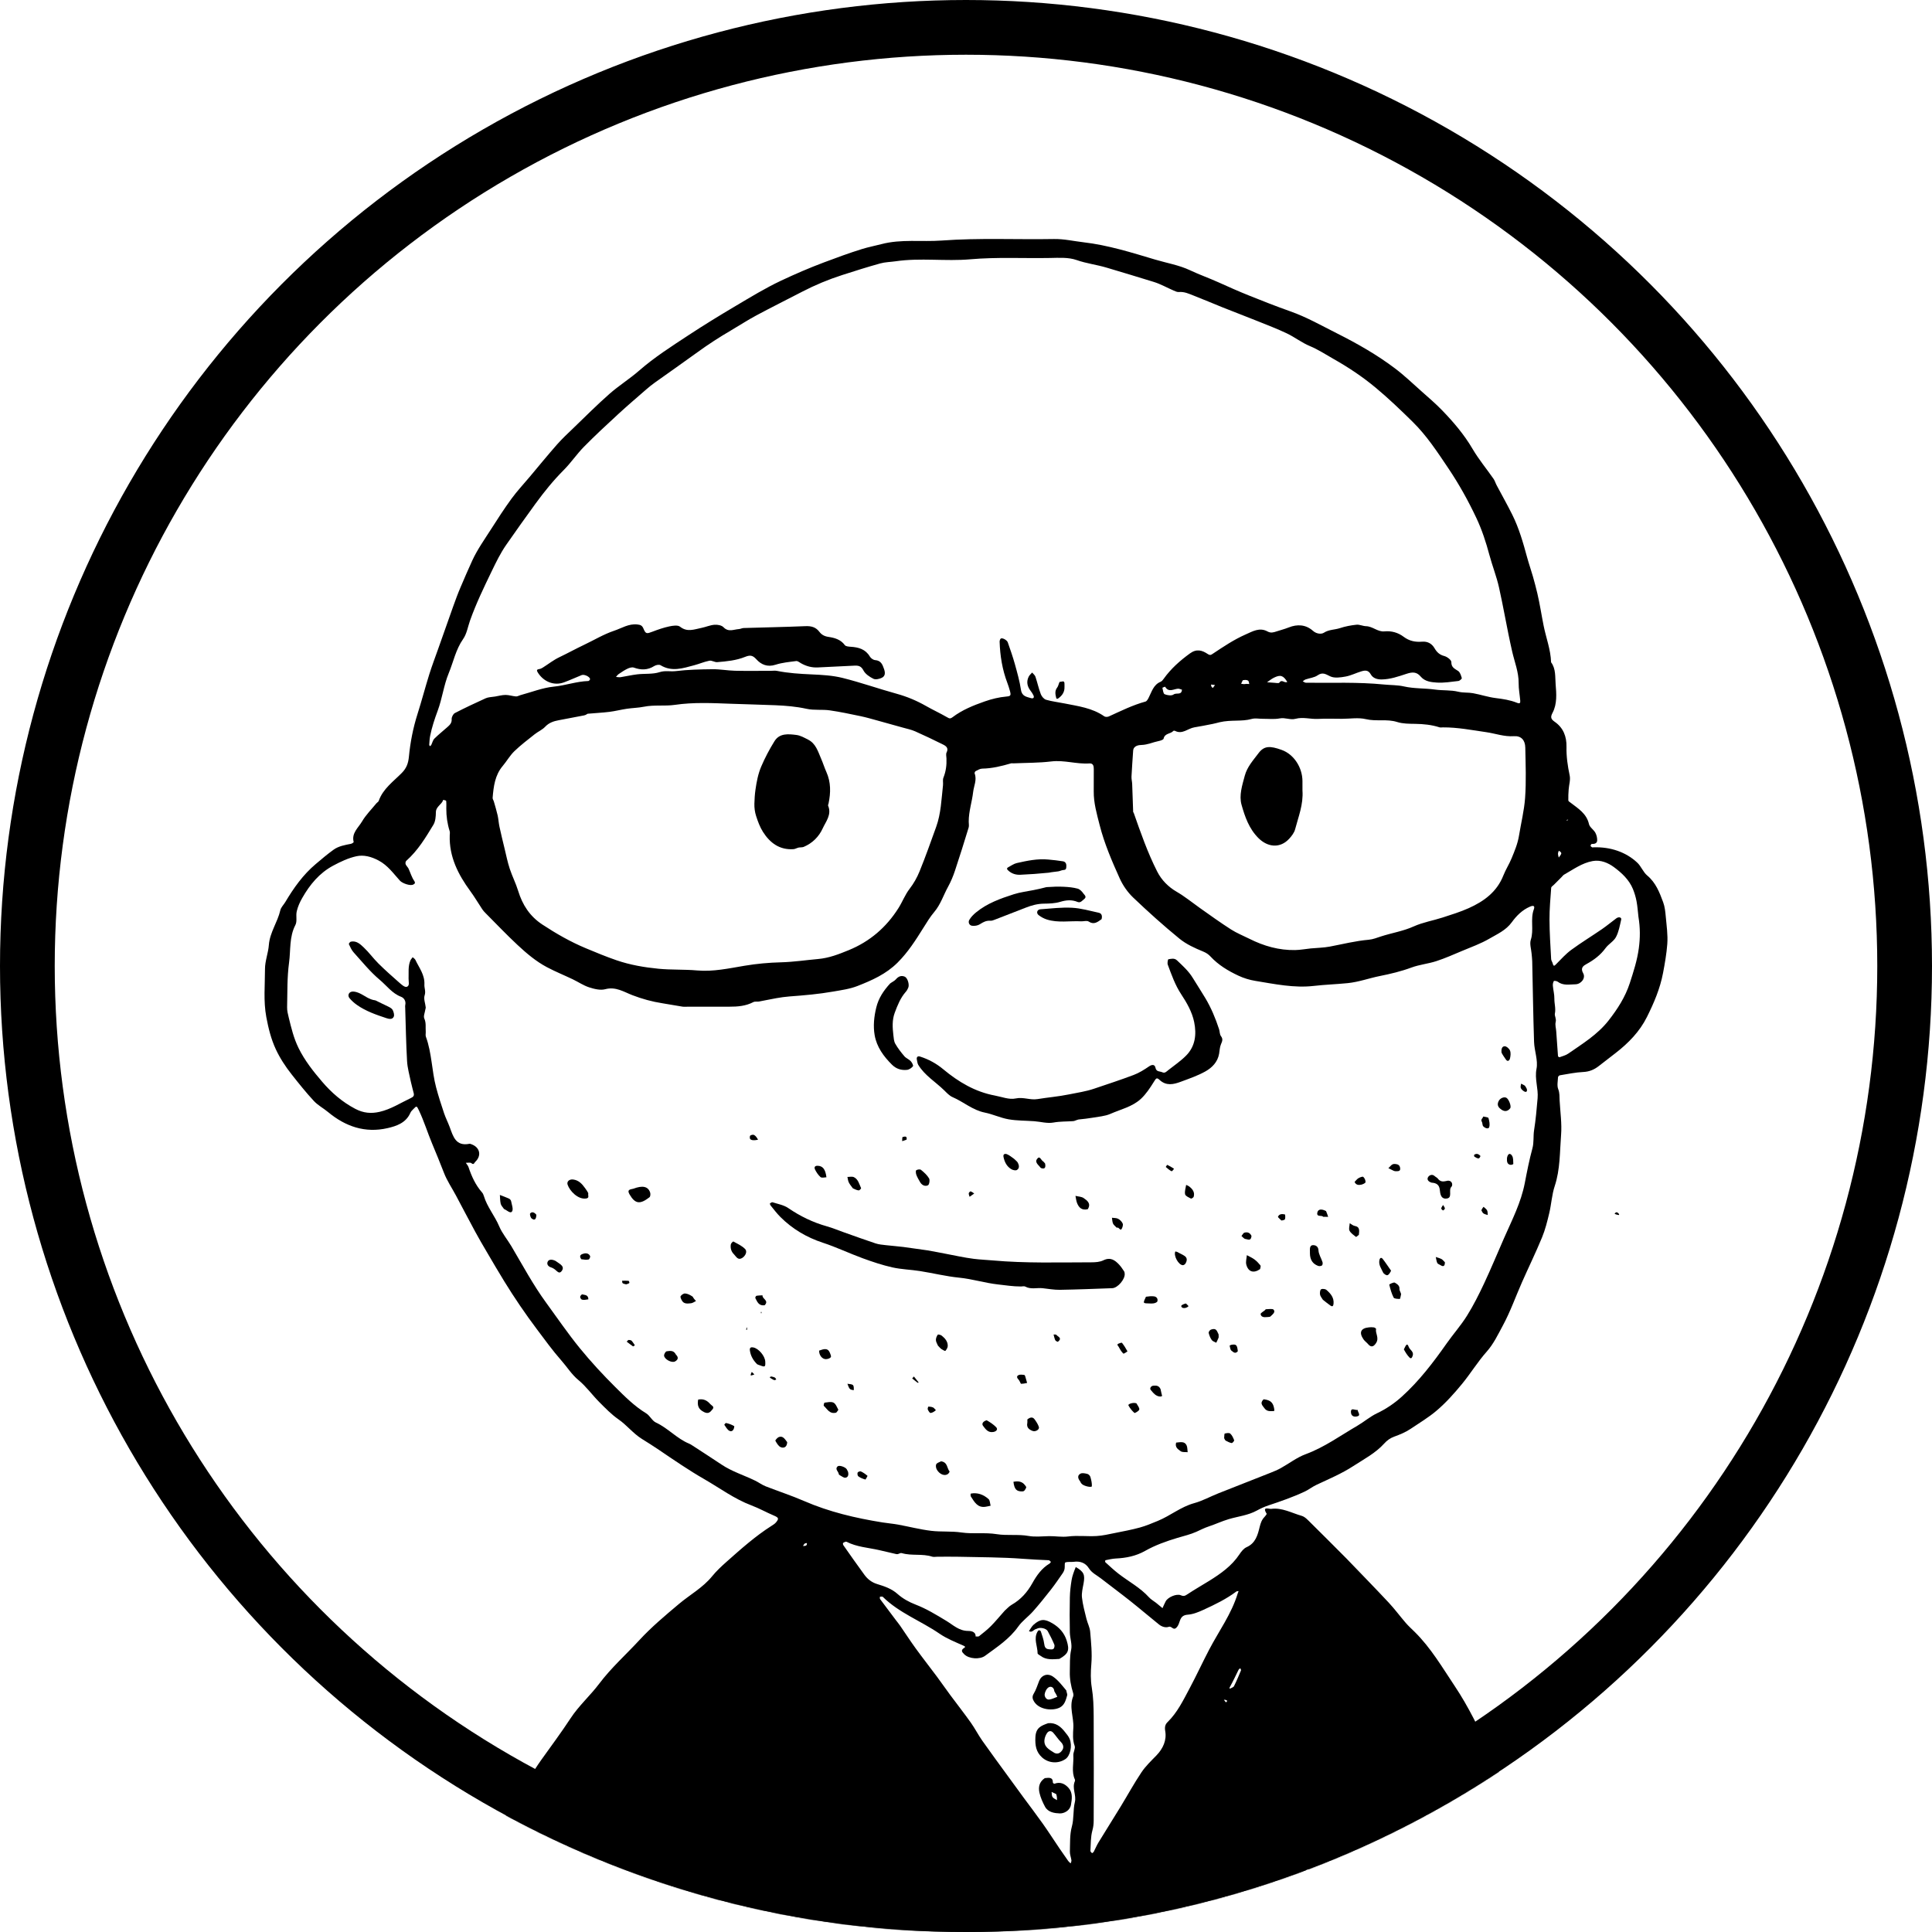 <?xml version="1.0" encoding="UTF-8"?>
<svg width="2118px" height="2118px" viewBox="0 0 2118 2118" version="1.1" xmlns="http://www.w3.org/2000/svg" xmlns:xlink="http://www.w3.org/1999/xlink">
    <title>sv-logo</title>
    <defs>
        <circle id="path-1" cx="1059" cy="1059" r="1059"></circle>
    </defs>
    <g id="Page-1" stroke="none" stroke-width="1" fill="none" fill-rule="evenodd">
        <g id="sv-logo">
            <mask id="mask-2" fill="white">
                <use xlink:href="#path-1"></use>
            </mask>
            <circle stroke="#000000" stroke-width="60" cx="1059" cy="1059" r="1029"></circle>
            <g id="curves" mask="url(#mask-2)" fill="#000000" fill-rule="nonzero">
                <g transform="translate(290, 262)">
                    <path d="M201.621,1856 C201.815,1852.518 201.82,1848.733 203.258,1845.608 C208.95,1833.24 215,1821.033 221.086,1808.851 C229.382,1792.245 237.706,1775.65 246.28,1759.188 C249.65,1752.717 253.802,1746.657 257.466,1740.333 C263.164,1730.496 267.861,1719.934 274.588,1710.871 C285.013,1696.825 293.309,1681.442 303.473,1667.192 C314.228,1652.115 325.392,1637.166 335.593,1621.588 C344.512,1607.968 357.098,1596.813 366.948,1583.728 C380.027,1566.356 396.179,1551.999 410.804,1536.154 C424.208,1521.632 439.219,1509.061 454.276,1496.395 C466.351,1486.237 480.465,1478.574 490.653,1466.056 C495.337,1460.302 500.849,1455.144 506.418,1450.204 C522.187,1436.216 537.901,1422.134 555.776,1410.77 C557.537,1409.651 559.417,1408.502 560.727,1406.936 C564.21,1402.773 563.547,1401.671 558.334,1399.453 C550.084,1395.943 542.205,1391.499 533.831,1388.351 C515.105,1381.311 499.097,1369.339 482,1359.511 C464.989,1349.733 448.632,1338.509 432.321,1327.412 C426.219,1323.261 419.872,1319.311 413.703,1315.458 C404,1309.397 397.237,1300.388 388.013,1293.992 C380.295,1288.64 373.595,1281.701 366.921,1274.99 C359.142,1267.168 352.617,1257.936 344.178,1250.98 C336.609,1244.741 331.701,1236.621 325.439,1229.532 C315.93,1218.768 307.492,1207.041 298.833,1195.547 C292.403,1187.011 286.184,1178.305 280.166,1169.474 C274.205,1160.729 268.456,1151.83 262.903,1142.82 C256.311,1132.126 249.986,1121.265 243.626,1110.429 C239.345,1103.137 235.057,1095.844 231.031,1088.41 C223.837,1075.127 216.861,1061.725 209.749,1048.397 C205.37,1040.188 200.024,1032.365 196.705,1023.753 C192.546,1012.96 188.089,1002.175 183.674,991.581 C178.666,979.566 174.849,967.059 169.256,955.292 C166.813,950.152 166.724,950.149 163.31,953.69 C162.055,954.991 160.596,956.305 159.905,957.906 C155.145,968.929 144.861,972.447 134.832,974.75 C110.262,980.391 88.717,972.992 69.649,957.126 C64.597,952.922 58.534,949.752 54.116,945.006 C45.497,935.747 37.602,925.822 29.743,915.859 C22.861,907.136 16.906,898.058 12.326,888.193 C7.167,877.083 4.219,865.169 1.954,853.018 C-1.325,835.434 0.516,817.808 0.506,800.233 C0.501,791.487 4.071,782.795 4.74,773.981 C5.792,760.145 14.313,748.994 17.304,735.896 C18.044,732.658 20.956,729.94 22.756,726.915 C31.927,711.504 42.2,696.964 56.037,685.31 C62.494,679.872 68.92,674.35 75.776,669.449 C81.312,665.493 88.102,664.367 94.713,663.071 C95.856,662.847 97.833,661.478 97.729,661.082 C95.156,651.274 102.864,645.427 106.902,638.528 C111.119,631.323 117.266,625.245 122.603,618.701 C123.39,617.736 124.803,617.075 125.177,616.01 C129.871,602.634 141.254,594.75 150.573,585.264 C155.586,580.162 157.578,574.853 158.268,567.635 C159.78,551.825 162.81,536.17 167.657,520.913 C172.236,506.5 176.061,491.849 180.56,477.409 C183.487,468.013 187.02,458.805 190.295,449.517 C195.786,433.948 201.231,418.363 206.809,402.826 C209.351,395.747 211.944,388.672 214.905,381.764 C219.122,371.928 223.32,362.039 227.791,352.368 C233.282,340.49 241.001,329.611 248.093,318.513 C255.394,307.087 262.753,295.666 270.74,284.72 C276.804,276.409 283.891,268.845 290.527,260.952 C300.482,249.11 310.259,237.111 320.47,225.495 C326.039,219.161 332.253,213.38 338.34,207.52 C351.516,194.837 364.44,181.857 378.154,169.78 C388.472,160.693 400.311,153.339 410.67,144.294 C427.572,129.537 446.396,117.568 465.021,105.325 C481.908,94.224 499.164,83.659 516.554,73.361 C532.837,63.718 549.066,53.794 566.142,45.742 C581.522,38.489 597.199,31.712 613.232,25.688 C627.065,20.491 640.901,15.378 655.002,11.002 C661.972,8.839 669.194,7.502 676.261,5.639 C698.028,-0.1 720.315,3.32 742.288,1.702 C783.339,-1.321 824.399,0.758 865.445,0.034 C876.347,-0.158 886.961,2.336 897.708,3.585 C924.721,6.726 950.425,14.844 976.28,22.551 C989.1,26.372 1002.641,28.624 1014.585,34.275 C1024.838,39.126 1035.473,42.846 1045.753,47.491 C1056.82,52.491 1067.928,57.425 1079.193,61.951 C1094.22,67.989 1109.301,73.933 1124.57,79.319 C1142.433,85.621 1158.803,94.981 1175.609,103.422 C1197.858,114.598 1219.528,126.91 1239.419,141.951 C1249.612,149.658 1258.898,158.577 1268.472,167.087 C1276.061,173.832 1283.818,180.444 1290.871,187.726 C1303.439,200.7 1315.087,214.366 1324.338,230.131 C1331.069,241.605 1339.688,251.963 1347.321,262.92 C1348.789,265.027 1349.489,267.653 1350.708,269.952 C1356.424,280.736 1362.455,291.362 1367.888,302.286 C1375.287,317.165 1379.809,333.098 1384.156,349.078 C1386.062,356.083 1388.487,362.944 1390.487,369.925 C1392.256,376.098 1393.886,382.318 1395.358,388.568 C1398.123,400.309 1399.893,412.29 1402.265,424.083 C1404.938,437.377 1410.007,450.288 1410.406,464.046 C1415.814,471.203 1414.758,480.278 1415.398,488.062 C1416.241,498.315 1417.216,509.662 1411.987,519.507 C1409.498,524.194 1410.162,526.363 1414.45,529.335 C1423.857,535.855 1427.544,545.511 1427.305,556.785 C1427.08,567.401 1428.587,577.755 1430.806,588.155 C1431.833,592.965 1430.05,598.353 1429.686,603.489 C1429.402,607.483 1429.179,611.5 1429.31,615.494 C1429.339,616.374 1430.909,617.29 1431.884,618.04 C1440.197,624.435 1449.332,629.868 1451.97,641.47 C1452.752,644.907 1456.983,647.424 1458.878,650.789 C1460.262,653.244 1461.005,656.408 1460.952,659.235 C1460.887,662.717 1457.926,663.272 1454.902,663.234 C1454.475,663.228 1453.657,664.536 1453.703,665.188 C1453.746,665.791 1454.622,666.482 1455.289,666.844 C1455.772,667.106 1456.513,666.912 1457.138,666.893 C1475.351,666.313 1492.387,671.952 1504.888,683.699 C1509.16,687.713 1511.332,694.068 1515.781,697.77 C1525.217,705.622 1529.293,716.331 1533.282,727.101 C1535.104,732.02 1535.659,737.514 1536.134,742.805 C1537.036,752.852 1538.553,763.024 1537.794,772.991 C1536.99,783.57 1535.144,794.154 1533.14,804.695 C1529.873,821.884 1523.168,837.5 1515.51,852.875 C1507.515,868.926 1495.278,881.429 1481.261,892.316 C1475.107,897.094 1468.911,901.817 1462.781,906.625 C1457.748,910.574 1452.409,912.877 1445.704,913.189 C1437.108,913.588 1428.574,915.437 1420.038,916.819 C1419.238,916.949 1418.046,918.178 1418.012,918.94 C1417.817,923.315 1416.732,928.171 1418.231,931.96 C1419.929,936.253 1419.539,940.288 1419.77,944.457 C1420.464,957.029 1422.346,969.71 1421.368,982.16 C1419.894,1000.919 1420.473,1019.96 1414.382,1038.314 C1411.247,1047.762 1410.751,1058.054 1408.428,1067.814 C1406.275,1076.857 1404.023,1086.006 1400.49,1094.561 C1393.647,1111.135 1385.77,1127.278 1378.514,1143.685 C1371.494,1159.556 1365.718,1176.079 1357.468,1191.267 C1352.198,1200.967 1347.477,1211.172 1339.81,1219.795 C1329.93,1230.906 1322.125,1243.837 1312.639,1255.335 C1304.141,1265.635 1295.325,1275.574 1284.951,1284.405 C1275.943,1292.074 1266.002,1297.921 1256.406,1304.424 C1250.959,1308.115 1244.625,1310.694 1238.396,1312.962 C1233.929,1314.589 1230.488,1317.156 1227.444,1320.523 C1217.86,1331.122 1205.321,1337.566 1193.57,1345.218 C1180.8,1353.533 1166.905,1359.358 1153.235,1365.77 C1148.761,1367.868 1144.797,1371.05 1140.327,1373.156 C1127.479,1379.211 1114.068,1383.834 1100.6,1388.315 C1096.23,1389.768 1091.96,1391.715 1087.923,1393.941 C1078.264,1399.265 1067.388,1400.338 1057.075,1403.38 C1049.603,1405.585 1042.485,1408.97 1035.073,1411.413 C1030.339,1412.973 1026.011,1415.242 1021.522,1417.262 C1014.951,1420.219 1007.77,1421.836 1000.82,1423.928 C988.588,1427.609 976.535,1431.877 965.422,1438.162 C955.301,1443.886 944.544,1446.011 933.18,1446.552 C929.35,1446.735 925.553,1447.706 921.769,1448.455 C921.603,1448.488 921.369,1450.277 921.74,1450.612 C926.492,1454.905 931.159,1459.327 936.218,1463.237 C947.365,1471.852 960.025,1478.481 969.645,1489.127 C971.812,1491.526 974.844,1493.133 977.422,1495.175 C979.793,1497.054 982.09,1499.027 984.419,1500.959 C985.585,1498.445 986.633,1495.867 987.944,1493.431 C990.35,1488.96 999.827,1484.793 1004.552,1486.855 C1007.707,1488.231 1009.238,1487.432 1011.78,1485.736 C1019.562,1480.543 1027.736,1475.941 1035.685,1470.994 C1048.285,1463.153 1060.316,1454.696 1068.747,1442.008 C1070.78,1438.947 1073.421,1435.536 1076.598,1434.131 C1086.461,1429.769 1088.81,1420.751 1090.947,1411.943 C1091.991,1407.646 1093.257,1404.054 1096.277,1400.943 C1097.281,1399.909 1098.887,1397.888 1098.557,1397.363 C1093.268,1388.944 1101.135,1392.432 1103.554,1392.12 C1115.54,1390.571 1125.986,1396.633 1136.97,1399.765 C1140.709,1400.831 1143.897,1404.489 1146.884,1407.424 C1159.346,1419.672 1171.637,1432.095 1183.99,1444.453 C1184.654,1445.117 1185.329,1445.77 1185.98,1446.447 C1201.471,1462.567 1217.108,1478.55 1232.38,1494.876 C1238.988,1501.94 1244.74,1509.799 1251.079,1517.126 C1254.108,1520.627 1257.576,1523.75 1260.883,1527.007 C1278.728,1544.587 1291.268,1566.189 1305.009,1586.739 C1319.868,1608.961 1331.382,1633.211 1342.888,1657.38 C1351.487,1675.441 1359.335,1693.797 1365.627,1712.755 C1368.751,1722.167 1370.291,1732.094 1372.922,1741.685 C1374.606,1747.822 1376.408,1754.046 1379.17,1759.739 C1383.01,1767.655 1386.239,1775.609 1388.048,1784.281 C1388.971,1788.702 1391.182,1793.103 1393.737,1796.888 C1401.132,1807.846 1403.127,1820.613 1406.67,1832.882 C1407.796,1836.782 1409.339,1840.568 1410.351,1844.494 C1411.242,1847.953 1411.658,1851.534 1412.284,1855.53 C1328.099,1856 1243.914,1856 1159.26,1855.53 C1158.165,1852.19 1157.444,1849.337 1156.93,1846.446 C1155.01,1835.652 1154.497,1824.377 1150.931,1814.164 C1146.751,1802.191 1144.336,1790.232 1143.696,1777.722 C1143.652,1776.862 1142.562,1776.055 1141.958,1775.224 C1141.31,1776.01 1140.046,1776.856 1140.114,1777.574 C1140.54,1782.029 1141.684,1786.444 1141.796,1790.892 C1141.98,1798.176 1141.245,1805.389 1140.347,1812.688 C1138.587,1826.999 1138.762,1841.549 1138.136,1856 C909.992,1856 681.849,1856 453.236,1855.53 C452.766,1842.273 452.799,1829.485 452.714,1816.698 C452.705,1815.485 451.959,1814.277 451.555,1813.067 C450.707,1814.275 449.483,1815.37 449.079,1816.712 C447.652,1821.442 446.61,1826.288 445.233,1831.035 C442.811,1839.378 440.248,1847.681 437.744,1856 C359.193,1856 280.641,1856 201.621,1856 M155.147,681.923 C152.996,685.739 156.666,687.628 157.903,690.337 C159.946,694.81 161.345,699.706 164.086,703.688 C165.927,706.362 164.127,707.076 163.019,707.711 C159.953,709.469 151.163,706.452 148.45,703.474 C141.207,695.523 135.148,686.683 124.987,681.315 C117.011,677.101 108.865,674.925 100.824,676.656 C91.924,678.573 83.277,682.672 75.165,687.024 C60.199,695.053 49.709,707.705 41.378,722.355 C38.729,727.014 36.662,731.45 35.354,736.873 C34.079,742.158 36.067,747.773 33.816,752.083 C26.978,765.17 28.757,779.568 26.89,793.279 C24.695,809.399 25.13,825.893 24.745,842.233 C24.662,846.027 25.646,849.913 26.57,853.651 C29.358,864.936 31.933,875.996 37.251,886.828 C44.088,900.756 53.42,912.458 63.153,923.856 C73.338,935.782 85.143,946.074 99.481,953.595 C108.555,958.356 117.013,958.988 126.273,956.849 C138.595,954.003 149.138,947.069 160.401,941.768 C163.192,940.455 164.172,939.204 163.567,936.56 C162.591,932.289 161.261,928.094 160.378,923.806 C158.828,916.281 156.681,908.756 156.247,901.148 C155.138,881.711 154.833,862.228 154.212,842.763 C154.182,841.824 154.024,840.84 154.239,839.953 C155.307,835.543 152.966,831.988 149.647,830.729 C139.862,827.018 133.937,818.549 126.436,812.276 C115.845,803.418 107.022,792.411 97.696,782.094 C95.397,779.549 93.945,776.181 92.445,773.029 C92.212,772.54 93.681,770.52 94.604,770.32 C100.745,768.99 104.974,773.077 108.75,776.644 C114.521,782.096 119.223,788.667 124.871,794.266 C132.078,801.41 139.68,808.168 147.315,814.861 C149.809,817.048 153.406,820.43 155.673,819.877 C159.568,818.927 157.791,814.102 157.913,810.876 C158.166,804.203 157.166,797.41 159.884,791.011 C160.45,789.677 161.557,788.573 162.415,787.363 C163.435,788.344 164.852,789.14 165.411,790.336 C169.47,799.034 175.842,806.665 175.254,817.432 C175.051,821.149 176.997,824.74 175.504,829.239 C174.242,833.041 176.247,837.911 176.704,842.318 C176.791,843.161 176.368,844.048 176.24,844.923 C175.768,848.175 174,852.03 175.145,854.558 C177.345,859.412 176.368,864.154 176.722,868.937 C176.86,870.797 176.282,872.858 176.888,874.513 C183.455,892.452 183.268,911.737 188.076,929.995 C190.59,939.539 193.655,948.95 196.79,958.313 C198.531,963.512 201.093,968.43 202.994,973.581 C206.764,983.798 209.631,994.895 224.583,991.926 C225.363,991.772 226.311,992.211 227.125,992.522 C236.309,996.033 238.119,1005.098 230.883,1011.808 C229.955,1012.668 229.522,1015.475 226.808,1013.164 C225.552,1012.094 222.754,1012.835 220.655,1012.755 C221.665,1014.328 223.046,1015.776 223.623,1017.493 C227.007,1027.57 231.284,1037.123 238.417,1045.197 C239.348,1046.252 240.003,1047.68 240.41,1049.046 C244.029,1061.177 252.417,1070.875 257.283,1082.444 C260.539,1090.183 266.266,1096.852 270.595,1104.173 C282.973,1125.103 294.44,1146.593 308.831,1166.277 C320.959,1182.867 332.548,1199.904 345.513,1215.816 C357.698,1230.771 370.864,1245.022 384.552,1258.623 C395.014,1269.018 405.524,1279.565 418.358,1287.389 C422.469,1289.895 424.853,1295.559 429.074,1297.501 C442.319,1303.595 451.994,1315.105 465.486,1320.638 C466.556,1321.076 467.567,1321.693 468.54,1322.327 C479.386,1329.397 490.278,1336.398 501.039,1343.595 C512.476,1351.244 525.66,1355.244 537.897,1361.215 C541.848,1363.143 545.359,1365.838 549.39,1367.415 C563.398,1372.896 577.753,1377.548 591.534,1383.536 C619.129,1395.525 648.056,1402.274 677.573,1407.013 C683.181,1407.914 688.87,1408.343 694.453,1409.363 C706.642,1411.59 718.704,1414.76 730.975,1416.216 C741.882,1417.51 752.939,1416.393 764.013,1418.019 C776.716,1419.884 789.705,1417.77 802.676,1419.859 C814.078,1421.695 825.899,1419.743 837.565,1421.82 C844.846,1423.116 852.546,1422.159 860.054,1422.033 C867.049,1421.915 873.875,1423.272 881.071,1422.381 C891.242,1421.121 901.708,1422.473 912.005,1421.915 C918.773,1421.548 925.495,1419.936 932.182,1418.602 C941.403,1416.762 950.67,1415.023 959.728,1412.548 C966.397,1410.726 972.828,1407.95 979.252,1405.325 C992.945,1399.73 1004.477,1389.885 1019.113,1385.88 C1028.242,1383.382 1036.745,1378.649 1045.609,1375.122 C1064.687,1367.53 1083.828,1360.098 1102.915,1352.532 C1106.676,1351.041 1110.45,1349.485 1113.981,1347.529 C1123.161,1342.444 1131.707,1335.755 1141.415,1332.175 C1161.947,1324.603 1179.39,1311.837 1197.996,1301.028 C1205.361,1296.748 1211.945,1290.975 1219.579,1287.343 C1229.62,1282.567 1238.616,1276.459 1246.73,1269.136 C1265.792,1251.935 1281.257,1231.636 1295.972,1210.706 C1303.175,1200.458 1311.593,1191.011 1318.21,1180.419 C1325.27,1169.118 1331.301,1157.105 1336.972,1145.022 C1344.711,1128.529 1351.653,1111.662 1358.996,1094.983 C1367.64,1075.351 1377.518,1056.213 1381.613,1034.839 C1384.047,1022.138 1386.557,1009.414 1389.938,996.947 C1391.755,990.246 1390.728,983.571 1391.773,977.034 C1393.637,965.381 1394.61,953.696 1395.637,941.959 C1396.586,931.126 1392.206,920.965 1394.436,909.702 C1396.271,900.431 1392.086,890.125 1391.756,880.238 C1390.774,850.766 1390.39,821.275 1389.729,791.792 C1389.668,789.065 1389.286,786.346 1389.072,783.621 C1388.666,778.464 1386.704,772.795 1388.185,768.251 C1391.771,757.246 1387.457,745.744 1391.48,734.899 C1392.497,732.159 1392.226,729.802 1387.292,731.922 C1378.667,735.63 1372.383,742.092 1367.362,749.007 C1360.878,757.935 1351.459,761.946 1342.797,767.015 C1333.375,772.531 1322.876,776.239 1312.75,780.509 C1303.426,784.44 1294.136,788.564 1284.534,791.691 C1275.656,794.581 1266.084,795.449 1257.362,798.678 C1246.026,802.875 1234.499,805.629 1222.689,807.987 C1210.876,810.346 1199.635,814.565 1187.317,815.794 C1175.006,817.024 1162.616,817.409 1150.304,818.83 C1128.643,821.33 1107.304,816.75 1086.027,813.287 C1079.78,812.27 1073.486,810.32 1067.749,807.645 C1056.399,802.354 1045.679,795.932 1037.007,786.558 C1034.833,784.208 1032.321,782.511 1028.958,781.134 C1019.864,777.412 1010.511,773.161 1002.981,767.011 C985.455,752.694 968.577,737.518 952.202,721.887 C946.108,716.07 940.927,708.564 937.461,700.868 C928.907,681.872 920.627,662.685 915.476,642.358 C912.408,630.249 908.892,618.248 909.036,605.575 C909.129,597.436 908.982,589.294 909.087,581.155 C909.132,577.68 908.346,574.644 904.325,574.928 C890.298,575.916 876.703,571.028 862.501,572.746 C848.802,574.403 834.881,574.224 821.057,574.842 C820.12,574.884 819.116,574.628 818.251,574.881 C807.958,577.888 797.62,580.438 786.778,580.615 C784.336,580.655 781.854,582.227 779.535,583.385 C778.887,583.708 778.221,585.278 778.471,585.924 C781.174,592.894 777.611,599.55 776.854,606.134 C775.605,616.997 771.94,627.594 771.978,638.741 C771.985,640.93 772.494,643.281 771.88,645.283 C767.028,661.102 762.118,676.908 756.877,692.601 C754.868,698.616 752.401,704.577 749.345,710.122 C744.287,719.302 741.203,729.5 734.231,737.733 C729.676,743.112 725.967,749.249 722.213,755.256 C713.813,768.694 705.426,781.894 693.977,793.304 C681.336,805.901 665.921,812.698 650.001,818.932 C641.507,822.257 632.389,823.445 623.338,825.034 C607.459,827.821 591.537,829.189 575.534,830.369 C570.766,830.721 566.009,831.428 561.293,832.242 C554.901,833.346 548.565,834.768 542.182,835.929 C540.099,836.308 537.614,835.663 535.88,836.571 C527.635,840.889 518.812,841.621 509.784,841.605 C494.763,841.578 479.741,841.598 464.72,841.598 C462.529,841.598 460.296,841.875 458.156,841.547 C450.83,840.426 443.552,838.999 436.229,837.862 C424.916,836.106 414.027,833.125 403.286,828.994 C393.861,825.369 385.014,819.34 373.497,822.44 C368.129,823.884 361.412,822.193 355.808,820.377 C349.54,818.346 343.898,814.442 337.88,811.569 C328.479,807.081 318.786,803.163 309.591,798.295 C297.623,791.96 287.276,783.172 277.439,774.012 C265.346,762.75 253.953,750.734 242.285,739.016 C241,737.726 239.738,736.362 238.733,734.854 C234.327,728.242 230.312,721.35 225.62,714.952 C212.242,696.706 202.332,677.268 203.023,653.853 C203.069,652.289 203.414,650.601 202.965,649.177 C200.419,641.105 199.22,632.861 199.271,624.415 C199.288,621.597 199.436,618.761 199.122,615.978 C199.067,615.484 197.036,615.211 195.917,614.836 C194.374,620.015 187.906,622.047 187.84,628.463 C187.792,633.107 187.388,638.46 185.083,642.239 C176.669,656.034 168.457,670.107 155.147,681.923 M252.789,501.585 C256.597,500.959 260.406,499.844 264.215,499.844 C268.024,499.844 271.816,501.184 275.65,501.478 C277.263,501.602 278.952,500.492 280.633,500.04 C292.743,496.784 304.703,491.971 317.017,490.75 C329.88,489.474 342.09,484.963 355.005,484.582 C355.692,484.561 356.995,483.027 356.888,482.386 C356.434,479.688 350.365,476.978 347.634,478.095 C341.213,480.724 334.883,483.595 328.383,486.011 C317.122,490.197 305.609,485.133 299.431,474.998 C298.059,472.748 298.586,471.775 301.236,471.456 C302.611,471.291 303.993,470.528 305.204,469.768 C311.175,466.021 316.783,461.538 323.098,458.533 C332.251,454.177 341.125,449.263 350.292,444.923 C361.275,439.724 371.766,433.309 383.318,429.446 C391.587,426.681 399.274,421.501 408.706,422.591 C412.007,422.973 413.914,423.541 415.408,427.128 C417.93,433.182 418.971,432.906 425.396,430.446 C431.348,428.166 437.439,426.056 443.652,424.729 C447.509,423.905 453.007,423.043 455.51,425.037 C463.377,431.303 471.027,427.941 478.824,426.391 C483.682,425.425 488.385,423.3 493.255,422.91 C496.541,422.648 501.093,423.455 503.161,425.618 C508.602,431.31 514.37,427.999 520.061,427.637 C521.786,427.528 523.467,426.545 525.184,426.492 C547.766,425.794 570.359,425.386 592.93,424.442 C599.322,424.175 604.293,425.395 608.3,430.674 C610.665,433.789 613.671,435.541 618.253,436.216 C624.744,437.173 631.644,438.994 636.141,445.218 C637.195,446.677 640.459,446.893 642.748,447.041 C651.303,447.594 658.818,449.699 663.608,457.775 C664.7,459.615 667.315,461.499 669.356,461.651 C675.821,462.131 677.436,466.482 679.184,471.529 C680.573,475.537 680.545,479.128 676.797,481.004 C674.099,482.355 669.915,483.309 667.527,482.135 C663.302,480.056 658.596,476.914 656.555,472.948 C653.998,467.978 650.862,467.508 646.387,467.745 C633.195,468.445 619.992,468.954 606.801,469.679 C600.035,470.051 593.865,468.402 588.043,465.064 C586.38,464.11 584.474,462.491 582.877,462.699 C575.247,463.689 567.422,464.391 560.166,466.739 C551.404,469.576 544.458,466.632 539.233,460.825 C535.027,456.151 532.174,455.963 526.704,458.167 C517.065,462.052 506.592,463.068 496.256,463.886 C493.453,464.108 490.343,461.818 487.694,462.331 C482.03,463.429 476.631,465.814 471.024,467.298 C458.775,470.539 446.539,474.817 434.136,467.26 C432.555,466.297 429.074,466.993 427.248,468.147 C419.984,472.737 412.735,472.718 404.901,469.888 C402.974,469.192 400.1,470.044 398.048,471.008 C394.625,472.615 391.455,474.801 388.299,476.924 C387.117,477.719 386.271,479.017 385.272,480.086 C386.966,480.2 388.709,480.627 390.346,480.374 C396.488,479.424 402.561,477.946 408.726,477.24 C416.88,476.306 425.55,477.311 433.143,474.845 C439.261,472.857 444.894,474.441 450.706,473.729 C464.091,472.089 477.681,471.803 491.196,471.66 C499.378,471.574 507.565,473.137 515.765,473.326 C528.901,473.629 542.049,473.407 555.191,473.407 C557.382,473.407 559.645,473.044 561.751,473.467 C574.262,475.978 586.9,476.75 599.628,477.32 C611.034,477.831 622.685,478.445 633.686,481.188 C653.685,486.174 673.192,493.094 693.08,498.573 C704.401,501.691 714.969,506.152 725.125,511.928 C732.693,516.231 740.625,519.894 748.168,524.235 C750.555,525.609 751.599,526.264 754.279,524.239 C764.816,516.273 776.907,511.387 789.357,507.017 C797.257,504.244 805.13,502.319 813.381,501.59 C818.061,501.177 818.565,500.356 817.029,494.991 C816.23,492.203 815.387,489.417 814.353,486.71 C808.785,472.124 806.362,456.946 805.851,441.425 C805.811,440.206 806.551,438.163 807.371,437.903 C808.554,437.529 810.307,438.16 811.512,438.875 C812.816,439.649 814.319,440.821 814.786,442.152 C817.569,450.089 820.356,458.044 822.605,466.143 C825.187,475.447 827.834,484.812 829.273,494.329 C830.356,501.494 835.575,501.91 840.403,503.388 C842.646,504.074 844.097,502.84 842.988,500.378 C842.152,498.523 840.945,496.799 839.7,495.172 C836.031,490.375 835.026,485.224 837.766,479.738 C838.608,478.052 840.236,476.759 841.504,475.286 C842.739,476.791 844.532,478.109 845.111,479.835 C847.24,486.173 848.631,492.774 851.01,499.005 C851.956,501.482 854.411,504.423 856.776,505.117 C863.263,507.022 870.083,507.773 876.743,509.114 C891.907,512.168 907.446,514.038 920.639,523.33 C921.781,524.134 924.211,524.04 925.608,523.405 C938.787,517.415 951.751,510.944 965.814,507.093 C967.174,506.72 968.312,504.699 969.094,503.203 C972.585,496.534 974.358,488.67 982.437,485.354 C983.773,484.806 984.861,483.348 985.76,482.092 C993.634,471.093 1003.474,462.348 1014.433,454.376 C1021.86,448.973 1027.822,450.867 1033.88,454.879 C1036.73,456.767 1037.599,455.985 1039.936,454.433 C1051.36,446.843 1062.733,439.191 1075.401,433.603 C1083.336,430.103 1090.85,425.459 1099.62,430.284 C1103.132,432.216 1106.114,431.316 1109.381,430.219 C1113.78,428.74 1118.33,427.652 1122.623,425.92 C1132.301,422.015 1141.592,422.682 1149.337,429.545 C1153.419,433.163 1158.705,433.34 1161.262,431.685 C1166.893,428.04 1173.163,428.518 1178.948,426.595 C1184.773,424.658 1190.957,423.494 1197.074,422.862 C1200.469,422.511 1204.038,424.393 1207.546,424.471 C1214.836,424.634 1220.339,430.89 1227.737,430.167 C1235.541,429.405 1242.83,431.591 1248.722,436.041 C1255.071,440.838 1261.671,442.042 1269.072,441.461 C1275.133,440.986 1279.724,443.608 1282.634,448.626 C1285.192,453.035 1288.193,455.87 1293.417,457.213 C1296.472,457.998 1301.095,461.541 1301.061,463.783 C1300.969,469.843 1304.826,471.05 1308.571,473.619 C1310.721,475.094 1311.724,478.605 1312.54,481.404 C1312.736,482.077 1310.229,484.378 1308.804,484.543 C1300.96,485.452 1293.012,486.785 1285.207,486.286 C1278.973,485.888 1272.015,485.165 1267.418,479.646 C1262.979,474.318 1258.169,474.63 1251.958,476.668 C1243.057,479.589 1234.084,482.779 1224.438,482.862 C1219.493,482.905 1214.981,481.297 1212.784,477.321 C1210.025,472.328 1206.412,472.796 1202.432,473.98 C1196.608,475.712 1191.048,478.608 1185.134,479.681 C1179.64,480.679 1173.01,481.68 1168.38,479.495 C1163.287,477.091 1160.023,474.498 1154.417,478.367 C1150.761,480.89 1145.691,481.326 1141.305,482.845 C1140.151,483.244 1139.187,484.194 1138.136,484.891 C1139.329,485.446 1140.516,486.474 1141.715,486.488 C1170.252,486.801 1198.821,485.566 1227.304,488.42 C1234.545,489.146 1241.985,488.896 1249.015,490.495 C1260.321,493.065 1271.84,492.367 1283.188,493.961 C1291.613,495.145 1300.425,494.31 1308.595,496.303 C1314.12,497.65 1319.482,496.971 1324.783,497.927 C1333.147,499.435 1341.314,502.239 1349.715,503.275 C1357.699,504.26 1365.559,505.429 1372.98,508.437 C1376.344,509.8 1376.817,508.563 1376.583,505.881 C1376.032,499.559 1374.791,493.244 1374.85,486.935 C1374.962,474.798 1370.385,463.769 1367.761,452.267 C1364.814,439.348 1362.254,426.336 1359.744,413.323 C1357.73,402.881 1355.631,392.402 1353.338,382.079 C1350.652,369.986 1345.954,358.254 1342.724,346.161 C1339.059,332.436 1334.661,318.935 1328.58,306.013 C1319.622,286.978 1309.409,268.648 1297.678,251.219 C1285.792,233.561 1274.129,215.677 1258.837,200.619 C1245.692,187.677 1232.448,174.943 1218.196,163.086 C1203.677,151.007 1188.274,140.731 1171.973,131.535 C1163.371,126.683 1155.185,121.216 1145.923,117.369 C1137.111,113.709 1129.352,107.585 1120.691,103.468 C1109.999,98.385 1098.891,94.162 1087.893,89.741 C1075.552,84.78 1063.107,80.076 1050.754,75.141 C1040.015,70.851 1029.398,66.251 1018.617,62.073 C1013.421,60.059 1008.3,57.566 1002.348,58.135 C1000.47,58.315 998.377,57.283 996.522,56.482 C989.354,53.387 982.466,49.442 975.063,47.127 C957.855,41.745 940.534,36.634 923.28,31.447 C912.377,28.17 901.075,26.889 890.225,23.07 C881.35,19.946 870.883,20.63 861.144,20.811 C831.988,21.35 802.851,19.696 773.649,22.262 C746.503,24.649 719.044,20.446 691.84,24.429 C686.214,25.252 680.387,25.283 674.962,26.793 C660.979,30.686 647.12,35.051 633.302,39.509 C618.13,44.404 603.437,50.502 589.271,57.862 C572.537,66.556 555.639,74.94 539.023,83.852 C529.506,88.956 520.441,94.898 511.113,100.361 C498.658,107.656 486.555,115.459 474.871,123.958 C459.283,135.298 443.446,146.296 427.764,157.509 C424.588,159.78 421.532,162.245 418.585,164.81 C408.217,173.834 397.747,182.754 387.64,192.065 C374.96,203.745 362.298,215.476 350.209,227.756 C342.337,235.751 335.994,245.26 328.078,253.204 C316.643,264.679 306.534,277.173 297.037,290.198 C286.198,305.062 275.555,320.072 265.034,335.163 C258.692,344.259 253.886,354.209 249.048,364.205 C240.463,381.94 231.926,399.657 225.309,418.242 C222.881,425.062 221.744,432.791 217.736,438.504 C209.653,450.024 207.045,463.635 201.872,476.149 C196.482,489.189 194.811,503.775 189.817,517.176 C186.455,526.2 183.456,535.3 181.555,544.731 C180.903,547.972 180.792,551.326 180.544,554.637 C180.513,555.072 181.151,555.557 181.478,556.019 C181.921,555.576 182.514,555.209 182.78,554.678 C183.946,552.349 184.492,549.445 186.227,547.716 C190.753,543.206 195.833,539.256 200.594,534.974 C203.092,532.728 205.413,530.606 205.149,526.429 C205.008,524.205 206.768,520.691 208.676,519.7 C219.718,513.968 231.01,508.703 242.339,503.547 C244.952,502.357 248.041,502.211 252.789,501.585 M350.43,522.249 C341.15,524.019 331.874,525.811 322.588,527.551 C316.959,528.606 311.866,530.221 307.637,534.725 C304.473,538.095 299.827,540.02 296.134,542.956 C288.561,548.978 280.79,554.839 273.861,561.552 C268.967,566.294 265.513,572.489 261.079,577.75 C252.539,587.881 251.11,600.18 250.052,612.605 C249.94,613.918 251.018,615.304 251.412,616.694 C252.84,621.74 254.395,626.761 255.547,631.871 C256.462,635.928 256.65,640.147 257.527,644.215 C259.255,652.232 261.196,660.205 263.129,668.176 C264.919,675.561 266.41,683.053 268.771,690.256 C271.468,698.488 275.496,706.294 278.027,714.566 C282.754,730.016 290.782,742.479 304.636,751.597 C319.804,761.578 335.428,770.507 352.141,777.496 C363.339,782.18 374.577,786.844 386.052,790.775 C400.879,795.854 416.402,798.493 431.894,800.007 C445.925,801.378 460.122,800.609 474.285,801.878 C491.801,803.447 509.09,799.59 526.391,796.699 C539.481,794.511 552.834,793.289 566.103,792.955 C579.806,792.611 593.248,790.557 606.806,789.351 C618.914,788.274 629.568,784.085 640.437,779.634 C663.611,770.143 681.66,754.595 694.96,733.523 C699.304,726.639 702.248,718.768 707.172,712.383 C711.755,706.44 715.327,700.024 718.06,693.347 C724.633,677.29 730.369,660.886 736.277,644.563 C741.614,629.816 742.042,614.217 743.783,598.859 C744.095,596.106 743.267,593.012 744.239,590.586 C746.988,583.722 747.897,576.716 747.584,569.434 C747.489,567.248 746.83,564.68 747.711,562.934 C750.123,558.151 747.276,555.916 743.917,554.249 C733.808,549.233 723.634,544.33 713.315,539.768 C709.096,537.902 704.457,536.972 699.983,535.709 C690.456,533.019 680.92,530.357 671.37,527.749 C665.46,526.135 659.568,524.393 653.577,523.147 C642.309,520.802 631.032,518.378 619.651,516.744 C611.24,515.537 602.725,516.925 594.106,515.025 C582.999,512.578 571.457,511.601 560.056,511.128 C543.739,510.451 527.404,510.113 511.085,509.504 C490.769,508.746 470.322,507.726 449.898,510.71 C438.774,512.335 427.245,510.483 415.971,512.759 C409.801,514.004 403.405,514.078 397.159,515.006 C390.732,515.961 384.401,517.623 377.959,518.412 C370.126,519.372 362.216,519.699 354.353,520.444 C353.621,520.514 352.987,521.623 350.43,522.249 M1047.066,529.763 C1044.509,530.389 1041.971,531.115 1039.39,531.622 C1032.727,532.932 1026.066,534.277 1019.365,535.363 C1012.251,536.516 1006.177,543.486 998.069,539.192 C997.608,538.948 996.585,538.98 996.301,539.304 C993.297,542.725 986.873,541.664 985.643,547.732 C985.399,548.935 982.308,549.969 980.385,550.349 C974.024,551.605 968.15,554.523 961.328,554.69 C958.946,554.748 952.62,555.189 952.239,560.997 C951.62,570.437 950.889,579.871 950.426,589.319 C950.294,592.024 951.065,594.761 951.174,597.493 C951.585,607.753 951.89,618.017 952.265,628.279 C952.273,628.517 952.723,628.711 952.817,628.979 C960.467,650.825 968.09,672.692 978.575,693.39 C983.366,702.847 990.845,710.331 999.79,715.517 C1008.841,720.764 1016.802,727.311 1025.239,733.296 C1036.572,741.335 1047.871,749.451 1059.561,756.944 C1065.867,760.986 1072.966,763.783 1079.694,767.168 C1095.489,775.117 1112.109,779.87 1129.897,779.526 C1135.589,779.416 1141.258,778.302 1146.948,777.741 C1153.876,777.059 1160.916,777.022 1167.726,775.736 C1181.985,773.043 1196.058,769.453 1210.596,768.201 C1215.155,767.809 1219.627,765.98 1224.054,764.549 C1235.922,760.715 1248.276,758.821 1259.867,753.591 C1269.838,749.092 1280.98,747.249 1291.483,743.855 C1301.114,740.743 1310.849,737.723 1320.066,733.604 C1336.787,726.132 1351.039,715.749 1358.116,697.723 C1360.648,691.275 1364.501,685.351 1367.131,678.935 C1370.439,670.867 1373.783,663.049 1375.253,654.01 C1377.477,640.333 1380.9,626.655 1381.908,612.899 C1383.253,594.538 1382.48,576 1382.13,557.548 C1381.975,549.36 1377.632,544.515 1369.579,545.065 C1359.007,545.787 1349.322,542.096 1339.273,540.648 C1323.486,538.374 1307.857,535.307 1291.826,535.398 C1290.575,535.405 1289.223,535.714 1288.09,535.348 C1279.427,532.552 1270.555,531.688 1261.485,531.54 C1254.855,531.432 1247.891,531.492 1241.697,529.523 C1230.413,525.934 1218.834,529.105 1207.433,526.391 C1199.145,524.419 1190.011,526.006 1181.255,526.006 C1172.498,526.006 1163.721,525.635 1154.991,526.113 C1146.726,526.566 1138.512,523.79 1130.27,526.002 C1124.494,527.551 1118.938,524.402 1112.935,525.568 C1106.921,526.736 1100.526,525.956 1094.298,526 C1090.233,526.029 1085.913,525.108 1082.15,526.176 C1071.225,529.276 1059.805,526.816 1047.066,529.763 M889.337,1455.875 C898.268,1461.057 899.655,1464.301 897.839,1474.156 C896.916,1479.162 895.582,1484.374 896.128,1489.306 C896.995,1497.15 899.137,1504.871 901.014,1512.577 C902.181,1517.367 904.717,1521.96 905.127,1526.77 C906.137,1538.616 907.39,1550.63 906.394,1562.395 C905.648,1571.212 905.468,1579.539 906.926,1588.314 C908.622,1598.519 908.909,1609.035 908.967,1619.421 C909.184,1657.605 909.099,1695.791 908.977,1733.977 C908.966,1737.482 908.606,1740.921 907.582,1744.581 C905.574,1751.759 905.865,1759.594 905.389,1767.169 C905.34,1767.935 906.552,1768.78 907.179,1769.588 C907.804,1769.091 908.67,1768.722 909.013,1768.075 C910.779,1764.748 912.175,1761.206 914.13,1758.001 C922.216,1744.744 930.529,1731.625 938.621,1718.371 C946.238,1705.897 953.245,1693.023 961.376,1680.9 C965.911,1674.136 972.006,1668.364 977.728,1662.466 C985.035,1654.932 989.155,1645.737 987.415,1635.764 C986.602,1631.104 987.496,1628.321 989.945,1625.923 C1000.755,1615.339 1007.175,1601.936 1014.123,1588.925 C1021.632,1574.866 1028.288,1560.353 1035.687,1546.232 C1046.322,1525.932 1060.092,1507.235 1066.833,1484.952 C1067.107,1484.047 1067.502,1483.179 1067.841,1482.294 C1066.994,1482.435 1065.94,1482.301 1065.33,1482.759 C1054.282,1491.05 1041.918,1497.018 1029.467,1502.729 C1023.969,1505.251 1018.012,1507.708 1012.115,1508.133 C1007.081,1508.496 1004.986,1510.654 1003.585,1514.492 C1002.566,1517.281 1002.018,1519.966 999.664,1522.333 C996.184,1525.832 994.569,1520.36 991.4,1521.429 C987.65,1522.694 983.593,1521.312 980.455,1518.783 C969.868,1510.253 959.524,1501.419 948.876,1492.968 C938.332,1484.598 927.486,1476.61 916.864,1468.336 C912.349,1464.82 906.984,1462.442 903.714,1457.242 C899.907,1451.188 894.018,1449.204 886.957,1450.188 C883.919,1450.611 880.554,1449.843 877.852,1450.915 C876.852,1451.312 877.532,1455.473 877.063,1457.841 C876.733,1459.505 875.996,1461.207 875.028,1462.606 C870.805,1468.707 866.63,1474.86 862.062,1480.701 C855.735,1488.792 849.285,1496.809 842.481,1504.497 C837.342,1510.305 830.681,1514.922 826.254,1521.173 C816.564,1534.857 802.845,1543.703 789.789,1553.296 C784.322,1557.312 772.311,1556.841 767.001,1551.478 C764.777,1549.232 763.042,1547.438 766.504,1544.862 C767.319,1544.256 769.454,1543.54 766.36,1542.157 C757.374,1538.14 748.004,1534.472 739.962,1528.95 C719.57,1514.949 695.727,1506.265 677.759,1488.548 C677.215,1488.011 675.689,1488.471 674.621,1488.466 C674.653,1489.313 674.352,1490.407 674.768,1490.971 C680.445,1498.659 686.218,1506.275 691.974,1513.904 C693.596,1516.053 695.327,1518.125 696.855,1520.338 C702.562,1528.604 708.018,1537.05 713.919,1545.173 C721.468,1555.564 729.41,1565.668 737.081,1575.972 C742.048,1582.645 746.765,1589.503 751.716,1596.188 C759.176,1606.263 766.935,1616.121 774.193,1626.337 C778.771,1632.78 782.385,1639.906 786.931,1646.374 C796.164,1659.507 805.729,1672.407 815.169,1685.394 C820.767,1693.094 826.367,1700.793 832.004,1708.464 C839.061,1718.067 846.31,1727.533 853.19,1737.26 C859.491,1746.167 865.389,1755.359 871.508,1764.396 C874.659,1769.05 877.871,1773.666 881.135,1778.242 C881.834,1779.221 882.877,1779.954 883.762,1780.801 C884.056,1779.671 884.719,1778.49 884.574,1777.419 C884.14,1774.21 882.778,1771.023 882.881,1767.863 C883.18,1758.722 882.65,1749.223 885.022,1740.572 C887.498,1731.537 886.208,1722.394 888.359,1713.523 C890.195,1705.951 884.937,1698.3 888.368,1690.661 C888.602,1690.141 888.606,1689.327 888.368,1688.811 C884.393,1680.215 887.226,1671.154 886.659,1662.335 C886.438,1658.893 889.173,1654.837 888.117,1651.958 C885.662,1645.264 886.328,1638.572 886.681,1631.983 C887.291,1620.578 881.783,1609.239 886.462,1597.826 C886.901,1596.754 886.83,1595.248 886.471,1594.109 C884.027,1586.35 882.545,1578.43 882.813,1570.299 C883.074,1562.401 882.533,1554.578 884.269,1546.58 C885.549,1540.681 882.989,1534.043 882.85,1527.719 C882.567,1514.892 882.567,1502.051 882.85,1489.224 C882.989,1482.9 883.72,1476.546 884.742,1470.298 C885.489,1465.726 887.147,1461.303 889.337,1455.875 M1506.17,742.975 C1505.509,737.304 1505.149,731.576 1504.091,725.98 C1503.232,721.435 1501.889,716.905 1500.14,712.621 C1495.948,702.354 1487.765,694.872 1479.366,688.642 C1473.077,683.978 1464.819,680.365 1456.007,681.95 C1444.235,684.066 1434.766,691.162 1424.658,696.844 C1423.609,697.434 1422.867,698.574 1421.983,699.459 C1419.146,702.297 1416.301,705.126 1413.477,707.977 C1412.428,709.036 1410.614,710.087 1410.532,711.242 C1409.699,722.856 1408.618,734.493 1408.664,746.12 C1408.722,760.568 1409.727,775.014 1410.479,789.452 C1410.565,791.098 1411.833,792.648 1412.248,794.318 C1413.154,797.964 1414.22,796.729 1416.088,794.852 C1421.399,789.517 1426.473,783.774 1432.493,779.354 C1443.405,771.344 1455.008,764.281 1466.176,756.61 C1471.588,752.892 1476.624,748.63 1481.921,744.738 C1484.644,742.737 1487.843,743.656 1487.274,746.123 C1485.773,752.632 1484.623,759.505 1481.548,765.281 C1479.041,769.99 1473.385,772.908 1470.14,777.361 C1464.574,785.001 1457.485,790.323 1449.315,794.809 C1446.022,796.617 1442.18,798.936 1445.612,804.973 C1448.601,810.231 1443.367,816.978 1437.008,817.062 C1430.466,817.148 1423.572,818.769 1417.586,814.171 C1416.553,813.377 1413.695,813.059 1413.423,813.529 C1412.589,814.973 1412.211,816.941 1412.358,818.644 C1412.77,823.409 1414.096,828.153 1414.014,832.887 C1413.92,838.324 1415.756,843.564 1414.562,849.251 C1414.061,851.636 1416.388,854.855 1415.45,858.435 C1414.647,861.501 1415.798,865.07 1416.033,868.42 C1416.676,877.546 1417.265,886.675 1417.989,895.794 C1418.027,896.271 1419.295,897.161 1419.683,897.019 C1422.937,895.83 1426.482,894.966 1429.262,893.031 C1444.896,882.148 1461.247,872.288 1473.351,856.851 C1483.244,844.233 1491.741,831.015 1496.694,815.793 C1500.768,803.276 1504.804,790.843 1506.597,777.533 C1508.129,766.159 1508.174,755.14 1506.17,742.975 M811.412,1503.777 C813.942,1501.585 816.198,1498.912 819.052,1497.289 C829.035,1491.61 836.211,1483.529 841.768,1473.554 C846.458,1465.136 852.005,1457.216 860.599,1452.086 C861.24,1451.703 861.613,1450.871 862.11,1450.247 C861.306,1449.618 860.523,1448.475 859.693,1448.439 C850.248,1448.034 840.828,1447.569 831.386,1446.856 C807.983,1445.091 784.438,1445.179 760.947,1444.632 C753.14,1444.45 745.324,1444.604 737.513,1444.604 C735.638,1444.604 733.608,1445.078 731.913,1444.526 C721.095,1441.004 709.572,1443.829 698.802,1440.699 C696.331,1439.982 695.329,1442.305 692.541,1441.695 C686.237,1440.316 679.989,1438.746 673.696,1437.318 C661.723,1434.601 649.276,1433.956 638.049,1428.192 C637.194,1427.753 635.424,1428.72 634.306,1429.405 C633.966,1429.613 634.072,1431.293 634.513,1431.919 C642.177,1442.83 649.819,1453.759 657.704,1464.509 C661.139,1469.193 665.699,1472.714 671.355,1474.469 C679.491,1476.993 687.329,1479.483 694.078,1485.519 C699.611,1490.467 706.602,1494.315 713.582,1496.996 C725.65,1501.631 736.482,1508.299 747.42,1514.903 C754.896,1519.418 761.259,1525.868 771.154,1525.942 C773.272,1525.959 779.714,1526.02 779.546,1532.011 C780.835,1531.937 782.518,1532.363 783.345,1531.707 C787.864,1528.124 792.441,1524.541 796.486,1520.451 C801.414,1515.469 805.834,1509.984 811.412,1503.777 M1005.756,494.071 C1004.258,493.691 1002.724,492.885 1001.269,493.01 C996.443,493.424 991.163,497.425 987.331,490.865 C987.23,490.692 984.276,491.86 984.308,491.984 C984.939,494.481 985.193,498.376 986.773,499.048 C989.661,500.278 994.357,500.953 996.492,499.39 C999.747,497.007 1005.267,500.604 1005.756,494.071 M1121.236,485.618 C1116.852,478.428 1113.785,477.361 1106.48,480.979 C1103.828,482.293 1101.504,484.27 1099.03,485.944 C1101.715,486.148 1104.397,486.404 1107.085,486.539 C1108.926,486.632 1111.842,487.297 1112.442,486.432 C1115.397,482.173 1117.739,487.176 1121.236,485.618 M1058.332,1587.371 C1058.144,1587.809 1057.888,1588.235 1057.808,1588.692 C1057.783,1588.835 1058.351,1589.272 1058.446,1589.218 C1059.955,1588.361 1062.132,1587.798 1062.794,1586.482 C1065.62,1580.865 1068.044,1575.041 1070.467,1569.231 C1070.716,1568.636 1069.985,1567.631 1069.708,1566.817 C1069.051,1567.401 1068.136,1567.859 1067.779,1568.589 C1064.884,1574.508 1062.094,1580.478 1058.332,1587.371 M1072.416,483.739 C1071.81,485.012 1071.205,486.285 1070.599,487.557 C1071.654,487.714 1072.705,487.961 1073.764,487.999 C1074.63,488.029 1075.503,487.736 1076.376,487.72 C1077.429,487.701 1078.485,487.823 1079.539,487.883 C1079.151,486.611 1079.144,484.776 1078.287,484.195 C1076.944,483.284 1075.028,483.222 1072.416,483.739 M1418.856,670.652 C1418.543,671.741 1417.964,672.834 1417.983,673.917 C1418.009,675.322 1418.511,676.718 1418.808,678.118 C1419.763,676.718 1421.004,675.422 1421.56,673.878 C1421.871,673.014 1421.047,671.741 1418.856,670.652 M1039.555,492.193 C1040.365,491.124 1041.174,490.055 1041.983,488.986 C1040.548,488.802 1039.113,488.619 1037.678,488.435 C1037.678,489.688 1037.678,490.94 1039.555,492.193 M594.535,1429.575 C593.692,1429.792 592.657,1429.779 592.056,1430.283 C591.29,1430.924 590.876,1431.984 590.31,1432.863 C591.372,1432.739 592.525,1432.83 593.468,1432.427 C594.263,1432.087 594.814,1431.174 594.535,1429.575 M1051.761,1601.46 C1052.479,1602.399 1053.197,1603.339 1053.915,1604.278 C1054.448,1603.744 1054.982,1603.21 1055.516,1602.676 C1054.577,1601.958 1053.638,1601.239 1051.761,1601.46 M984.162,1804.341 C984.379,1804.557 984.566,1804.828 984.823,1804.97 C984.979,1805.056 985.429,1804.967 985.435,1804.916 C985.66,1803.162 985.953,1801.404 985.974,1799.644 C985.98,1799.138 985.183,1798.623 984.755,1798.112 C984.558,1798.949 984.308,1799.779 984.18,1800.627 C984.089,1801.226 984.162,1801.849 984.162,1804.341 M986.04,1815.612 C985.838,1814.783 985.635,1813.955 985.433,1813.126 C985.01,1813.642 984.149,1814.516 984.231,1814.616 C984.96,1815.505 982.272,1818.647 986.04,1815.612 M1427.306,637.778 C1427.931,637.465 1428.557,637.152 1429.183,636.839 C1428.557,636.526 1427.931,636.213 1427.306,637.778 Z" id="Shape"></path>
                    <path d="M1480,1068.543 C1482.372,1065.501 1483.538,1067.693 1484.922,1068.881 C1485.115,1069.047 1484.893,1069.617 1484.863,1070 C1483.242,1069.795 1481.621,1069.59 1480,1068.543 Z" id="Path"></path>
                    <path d="M892.323,965.277 C889.763,965.902 888.173,966.962 886.517,967.076 C879.244,967.576 872.034,967.299 864.674,968.639 C858.063,969.843 850.859,967.691 843.906,967.171 C834.459,966.465 824.867,966.675 815.59,965.054 C806.767,963.512 798.404,959.454 789.598,957.697 C776.278,955.038 766.301,945.927 754.311,940.763 C750.842,939.269 747.97,936.129 745.179,933.384 C735.653,924.018 723.734,917.052 716.623,905.289 C715.755,903.853 715.67,901.945 715.239,900.251 C714.414,897.011 715.762,895.36 718.756,896.318 C728.063,899.295 736.485,903.901 744.017,910.172 C760.687,924.051 778.925,934.962 800.627,939.017 C808.221,940.436 816.355,943.746 823.377,942.224 C831.839,940.39 839.296,944.231 847.339,942.912 C858.795,941.034 870.354,940.134 881.814,937.78 C891.052,935.883 900.402,934.576 909.37,931.532 C923.918,926.595 938.546,921.856 952.903,916.413 C958.832,914.165 964.394,910.669 969.654,907.062 C973.095,904.703 975.979,904.946 976.682,908.449 C977.663,913.329 981.491,912.213 984.2,913.496 C987.084,914.862 988.861,912.634 990.7,911.19 C997.338,905.977 1004.421,901.17 1010.312,895.205 C1020.427,884.965 1021.886,871.967 1019.146,858.514 C1016.86,847.286 1011.044,837.299 1004.884,827.941 C998.201,817.79 994.355,806.652 990.201,795.543 C989.547,793.794 990.308,789.705 990.859,789.622 C994.012,789.145 997.371,788.023 1000.375,790.878 C1006.59,796.786 1012.965,802.498 1017.505,809.903 C1022.095,817.387 1026.904,824.74 1031.404,832.277 C1037.809,843.007 1042.586,854.485 1046.444,866.343 C1047.255,868.835 1047.041,871.954 1048.502,873.875 C1051.036,877.205 1049.878,879.588 1048.509,882.809 C1047.157,885.991 1047.086,889.717 1046.473,893.208 C1044.877,902.296 1038.749,908.475 1031.428,912.572 C1022.908,917.34 1013.465,920.551 1004.251,923.978 C996.439,926.884 988.524,928.623 981.302,921.965 C977.988,918.909 977.457,919.954 974.875,924.101 C970.793,930.659 966.403,937.357 960.809,942.575 C951.495,951.264 938.736,954.086 927.342,959.083 C921.276,961.743 914.189,962.165 907.52,963.36 C902.805,964.205 898.018,964.652 892.323,965.277 Z" id="Path"></path>
                    <path d="M726.866,1108.746 C734.175,1110.002 740.536,1111.302 746.915,1112.506 C757.088,1114.428 767.218,1116.722 777.472,1118.02 C784.363,1118.892 791.363,1119.148 798.304,1119.771 C834.275,1123.001 870.39,1121.874 906.458,1121.849 C910.869,1121.846 915.758,1121.537 919.587,1119.653 C927.308,1115.855 932.266,1119.396 937.011,1124.517 C939.027,1126.693 940.654,1129.248 942.326,1131.72 C942.788,1132.403 942.874,1133.397 942.966,1134.266 C943.596,1140.235 935.38,1149.98 929.351,1150.199 C910.2,1150.895 891.05,1151.683 871.892,1151.994 C865.588,1152.096 859.259,1150.882 852.948,1150.215 C846.636,1149.548 840.086,1151.796 833.948,1148.433 C832.743,1147.773 830.869,1148.331 829.304,1148.339 C820.804,1148.384 812.461,1147.033 804.051,1146.1 C789.672,1144.507 775.911,1140.096 761.511,1138.672 C747.1,1137.248 732.909,1133.696 718.566,1131.434 C708.491,1129.845 698.153,1129.62 688.242,1127.396 C677.222,1124.922 666.4,1121.293 655.768,1117.405 C641.096,1112.04 626.92,1105.232 612.098,1100.377 C594.249,1094.531 578.756,1085.311 565.526,1072.157 C561.655,1068.308 558.362,1063.868 554.881,1059.635 C554.361,1059.003 553.833,1057.467 554.05,1057.297 C554.884,1056.641 556.207,1055.787 557.011,1056.048 C562.794,1057.931 569.22,1059.001 574.079,1062.331 C587.244,1071.355 601.25,1078.117 616.571,1082.42 C622.693,1084.139 628.595,1086.644 634.605,1088.768 C646.354,1092.922 658.06,1097.207 669.89,1101.116 C673.514,1102.313 677.466,1102.603 681.297,1103.058 C687.598,1103.805 693.944,1104.197 700.235,1105.011 C708.816,1106.122 717.364,1107.489 726.866,1108.746 Z" id="Path"></path>
                    <path d="M685.859,816.126 C688.29,814.34 690.655,813.359 692.122,811.63 C694.846,808.417 697.986,807.076 701.823,808.676 C704.915,809.965 707.126,817.195 705.748,820.67 C705.114,822.27 704.231,823.874 703.096,825.162 C697.17,831.887 693.98,839.906 690.909,848.171 C687.847,856.412 688.439,864.58 689.388,872.877 C689.753,876.06 689.952,879.582 691.479,882.244 C694.261,887.094 697.752,891.606 701.396,895.884 C703.27,898.085 706.397,899.209 708.413,901.329 C709.799,902.787 711.489,906.082 710.867,906.871 C709.357,908.787 706.671,910.631 704.29,910.872 C698.136,911.496 692.574,909.866 687.88,905.223 C678.626,896.069 671.128,885.737 668.878,872.922 C667.1,862.8 668.183,852.446 670.69,842.294 C673.163,832.275 678.545,824.067 685.859,816.126 Z" id="Path"></path>
                    <path d="M857.163,710.537 C863.868,710.069 870.117,709.824 876.337,710.146 C881.391,710.408 886.547,710.859 891.388,712.195 C893.881,712.883 896.249,715.375 897.789,717.647 C898.759,719.08 901.824,721.129 898.471,723.705 C896.283,725.386 894.487,728.085 891.393,726.804 C884.95,724.138 878.892,724.67 872.259,726.676 C866.612,728.383 860.378,728.585 854.394,728.655 C847.422,728.737 840.994,730.489 834.632,732.986 C823.372,737.407 812.095,741.788 800.802,746.125 C799.184,746.747 797.4,747.501 795.754,747.379 C791.255,747.046 787.825,748.856 784.173,751.234 C781.894,752.719 778.414,753.259 775.653,752.886 C772.469,752.457 771.134,749.046 772.584,746.515 C774.404,743.34 777.202,740.538 780.076,738.18 C792.195,728.239 806.736,723.038 821.376,718.34 C828.317,716.113 835.706,715.275 842.892,713.81 C847.492,712.872 852.093,711.939 857.163,710.537 Z" id="Path"></path>
                    <path d="M917.621,745.669 C912.958,749.097 909.057,751.979 903.479,748.25 C901.531,746.947 898.008,748.165 895.215,748.021 C882.717,747.377 870.027,749.913 857.746,746.054 C854.491,745.032 851.275,743.3 848.586,741.186 C845.745,738.952 846.922,735.106 850.517,734.838 C862.065,733.977 873.689,732.544 885.191,733.142 C895.064,733.654 904.84,736.509 914.594,738.632 C917.745,739.318 918.589,742.092 917.621,745.669 Z" id="Path"></path>
                    <path d="M859.781,694.706 C849.058,695.791 838.807,696.533 828.544,696.979 C823.744,697.187 819.287,695.876 815.552,692.549 C813.926,691.1 813.1,689.884 815.509,688.614 C818.546,687.013 821.497,684.86 824.752,684.128 C836.117,681.574 847.562,679.133 859.356,680.3 C864.674,680.827 870.007,681.337 875.27,682.225 C877.911,682.67 879.143,684.64 878.987,687.558 C878.866,689.815 879.005,691.624 875.887,691.767 C873.927,691.858 872.035,692.972 870.059,693.264 C866.812,693.745 863.521,693.931 859.781,694.706 Z" id="Path"></path>
                    <path d="M121.556,834.676 C126.723,837.319 131.477,839.392 136.097,841.728 C137.796,842.587 139.815,843.769 140.553,845.337 C141.568,847.495 142.514,850.598 141.68,852.51 C140.216,855.868 136.612,855.172 133.667,854.196 C122.423,850.469 111.201,846.61 101.388,839.751 C98.411,837.669 95.618,835.159 93.26,832.403 C90.482,829.156 92.557,824.947 96.94,825.001 C99.462,825.031 102.121,825.941 104.454,827.023 C109.939,829.568 114.64,833.88 121.556,834.676 Z" id="Path"></path>
                    <path d="M404.37,1041.144 C414.4,1037.33 420.33,1038.574 422.679,1045.122 C423.252,1046.716 423.079,1049.674 421.989,1050.523 C411.765,1058.484 406.402,1057.988 400.284,1047.575 C397.44,1042.734 399.547,1042.024 404.37,1041.144 Z" id="Path"></path>
                    <path d="M1279.493,1034.53 C1275.738,1033.462 1273.982,1030.961 1275.606,1028.37 C1276.823,1026.428 1279.966,1024.715 1282.813,1027.342 C1283.908,1028.351 1285.449,1028.955 1286.305,1030.115 C1288.706,1033.367 1291.773,1033.62 1295.252,1032.77 C1296.118,1032.559 1297.021,1032.266 1297.884,1032.33 C1302.547,1032.678 1302.573,1037.681 1301.24,1038.933 C1297.236,1042.692 1303.548,1052.019 1294.7,1052 C1289.645,1051.989 1288.846,1046.759 1288.433,1042.536 C1287.903,1037.125 1285.052,1034.851 1279.493,1034.53 Z" id="Path"></path>
                    <path d="M354.927,1046.101 C354.347,1048.726 356.493,1051.268 352.542,1051.871 C343.684,1053.224 334.552,1043.63 332.247,1036.724 C331.091,1033.262 334.142,1030.527 338.389,1031.069 C344.186,1031.809 347.952,1035.641 351.141,1040.164 C352.343,1041.87 353.661,1043.496 354.927,1046.101 Z" id="Path"></path>
                    <path d="M1218.671,1210.131 C1215.877,1214.625 1213.013,1215.356 1209.791,1211.523 C1208.207,1209.639 1206.061,1208.196 1204.69,1206.184 C1199.598,1198.711 1201.807,1194.023 1210.711,1193.141 C1212.525,1192.961 1214.398,1192.927 1216.19,1193.195 C1217.079,1193.327 1218.636,1194.475 1218.552,1194.857 C1217.492,1199.666 1222.187,1204.418 1218.671,1210.131 Z" id="Path"></path>
                    <path d="M1146.041,1112.018 C1146.041,1110.772 1146.049,1110.46 1146.04,1110.149 C1145.95,1107.065 1145.703,1103.073 1149.452,1103.001 C1151.534,1102.961 1155.185,1103.86 1155.42,1108.727 C1155.631,1113.096 1158.452,1117.298 1159.85,1121.665 C1160.2,1122.757 1159.916,1124.88 1159.206,1125.329 C1158.098,1126.031 1156.197,1126.209 1154.946,1125.734 C1149.266,1123.576 1146.123,1119.34 1146.041,1112.018 Z" id="Path"></path>
                    <path d="M774.14,1378.243 C773.891,1376.94 773.984,1375.43 774.341,1375.365 C781.805,1374 788.306,1376.567 793.71,1381.374 C795.343,1382.826 795.284,1386.182 796,1388.666 C794.063,1389.071 792.142,1389.597 790.186,1389.861 C781.531,1391.03 778.244,1384.606 774.14,1378.243 Z" id="Path"></path>
                    <path d="M540.04,1233.598 C535.487,1229.046 532.872,1224.222 532.068,1218.405 C531.61,1215.09 533.529,1214.686 535.901,1215.168 C541.796,1216.364 548.612,1224.556 548.927,1230.617 C549.24,1236.637 548.771,1236.956 543.021,1234.739 C542.216,1234.429 541.347,1234.29 540.04,1233.598 Z" id="Path"></path>
                    <path d="M524.315,1116.622 C518.883,1120.417 517.075,1115.435 514.531,1112.944 C511.634,1110.108 510.517,1106.233 511.19,1102.153 C511.395,1100.912 513.628,1098.817 513.98,1099.013 C518.454,1101.493 523.357,1103.672 526.879,1107.295 C529.076,1109.554 527.952,1113.795 524.315,1116.622 Z" id="Path"></path>
                    <path d="M1091.399,1129.275 C1084.351,1134.233 1078.385,1132.321 1076.3,1124.385 C1075.459,1121.187 1076.628,1117.477 1076.882,1114 C1079.657,1115.519 1082.633,1116.774 1085.149,1118.631 C1087.607,1120.445 1089.766,1122.74 1091.695,1125.108 C1092.331,1125.887 1091.844,1127.552 1091.399,1129.275 Z" id="Path"></path>
                    <path d="M821.621,1008.324 C823.37,1010.088 825.058,1011.178 825.86,1012.733 C827.271,1015.469 827.834,1018.841 824.782,1020.628 C823.382,1021.448 820.487,1020.792 818.824,1019.83 C813.742,1016.89 811.262,1011.954 810.117,1006.307 C809.42,1002.873 811.985,1002.588 813.903,1003.344 C816.508,1004.372 818.758,1006.311 821.621,1008.324 Z" id="Path"></path>
                    <path d="M262.525,1063.39 C260.969,1061.156 259.346,1059.527 258.907,1057.612 C258.196,1054.507 258.262,1051.214 258,1048 C261.384,1049.332 264.823,1050.54 268.118,1052.071 C269.092,1052.524 270.14,1053.799 270.334,1054.855 C271.024,1058.611 272.962,1063.496 271.417,1065.961 C269.567,1068.912 265.904,1064.782 262.525,1063.39 Z" id="Path"></path>
                    <path d="M475.383,1272.327 C481.136,1271.128 485.295,1273.331 488.611,1277.241 C489.985,1278.862 493.752,1279.954 491.045,1283.091 C488.754,1285.745 486.893,1288.472 481.929,1286.079 C475.721,1283.085 474.165,1278.915 475.383,1272.327 Z" id="Path"></path>
                    <path d="M1160.21,1162.853 C1158.81,1160.606 1157.363,1158.9 1157.09,1157.023 C1156.82,1155.165 1157.14,1152.096 1158.28,1151.442 C1159.709,1150.623 1162.866,1150.994 1164.175,1152.127 C1168.738,1156.074 1172.658,1160.612 1171.907,1167.435 C1171.618,1170.066 1170.567,1170.704 1168.456,1169.205 C1165.807,1167.323 1163.265,1165.289 1160.21,1162.853 Z" id="Path"></path>
                    <path d="M718.893,1034.298 C717.099,1031.176 715.541,1028.624 714.543,1025.86 C713.987,1024.319 713.702,1021.447 714.463,1020.909 C715.756,1019.996 718.614,1019.623 719.679,1020.489 C722.993,1023.182 726.354,1026.201 728.513,1029.833 C729.561,1031.595 728.793,1036.54 727.391,1037.33 C724.92,1038.722 721.325,1038.052 718.893,1034.298 Z" id="Path"></path>
                    <path d="M894.226,1362.094 C891.286,1358.466 891.14,1355.305 894.5,1353.522 C896.456,1352.484 899.624,1353.213 902.077,1353.826 C903.392,1354.155 904.966,1355.745 905.345,1357.072 C906.294,1360.397 907.182,1363.932 906.968,1367.311 C906.865,1368.927 899.104,1367.506 896.246,1365.055 C895.528,1364.439 894.897,1363.722 894.226,1362.094 Z" id="Path"></path>
                    <path d="M1246,1156.702 C1245.507,1159.155 1244.982,1162.01 1244.527,1162 C1242.19,1161.948 1238.466,1161.809 1237.803,1160.511 C1235.524,1156.054 1234.187,1151.131 1233.001,1146.273 C1232.921,1145.946 1237.933,1143.42 1239.082,1144.123 C1241.427,1145.558 1244.551,1147.241 1244.192,1151.089 C1244.053,1152.591 1245.355,1154.214 1246,1156.702 Z" id="Path"></path>
                    <path d="M741.678,1340 C749.008,1341.001 747.981,1347.573 750.971,1351.141 C751.198,1351.412 750.051,1353.274 749.179,1353.907 C745.732,1356.41 740.325,1354.499 737.174,1349.351 C736.186,1347.736 735.653,1345.152 736.253,1343.485 C736.792,1341.986 739.171,1341.136 741.678,1340 Z" id="Path"></path>
                    <path d="M902.499,1063.61 C895.833,1065.2 892.717,1061.713 890.804,1056.997 C889.784,1054.483 889.575,1051.675 889,1049 C892.051,1049.759 895.67,1049.79 898.024,1051.44 C901.881,1054.145 906.409,1057.358 902.499,1063.61 Z" id="Path"></path>
                    <path d="M1354.648,953.4 C1351.256,950.644 1351.63,947.695 1352.97,945.027 C1354.641,941.701 1359.027,940.124 1361.438,941.494 C1364.087,942.999 1367.226,950.972 1365.51,953.089 C1362.581,956.704 1358.887,957.115 1354.648,953.4 Z" id="Path"></path>
                    <path d="M738.227,1213.157 C737.121,1210.727 735.976,1208.77 736,1206.827 C736.024,1204.889 736.914,1202.734 738.077,1201.169 C738.445,1200.674 741.252,1201.338 742.358,1202.22 C745.953,1205.086 749.078,1208.581 748.999,1213.527 C748.968,1215.398 747.672,1217.466 746.388,1218.943 C746.074,1219.304 743.417,1217.875 742.059,1216.94 C740.787,1216.065 739.809,1214.755 738.227,1213.157 Z" id="Path"></path>
                    <path d="M626.787,1286.594 C619.486,1288.6 616.962,1282.707 613.144,1279.195 C612.669,1278.758 613.488,1275.742 613.904,1275.696 C617.184,1275.334 621.02,1274.357 623.674,1275.647 C626.13,1276.84 627.469,1280.53 628.967,1283.301 C629.232,1283.792 627.862,1285.166 626.787,1286.594 Z" id="Path"></path>
                    <path d="M836.246,1294.121 C839.052,1291.751 841.983,1290.936 844.186,1293.952 C846.054,1296.509 847.886,1299.298 848.874,1302.295 C849.832,1305.198 845.115,1307.99 841.858,1306.658 C838.053,1305.103 835.167,1302.923 836.219,1297.905 C836.408,1297.002 836.246,1296.02 836.246,1294.121 Z" id="Path"></path>
                    <path d="M1235,1131.013 C1233.99,1133.071 1232.727,1135.491 1230.956,1135.959 C1229.666,1136.3 1226.886,1134.438 1226.201,1132.908 C1224.296,1128.655 1221.13,1124.691 1222.224,1119.427 C1222.816,1116.581 1224.432,1116.357 1225.844,1118.135 C1228.976,1122.079 1231.661,1126.382 1235,1131.013 Z" id="Path"></path>
                    <path d="M318.984,1120.279 C321.125,1121.855 322.91,1122.823 324.464,1124.092 C326.755,1125.964 328.044,1128.163 325.921,1131.161 C323.925,1133.98 322.232,1133.196 320.102,1131.231 C318.427,1129.685 316.457,1128.111 314.358,1127.502 C310.63,1126.421 309.017,1123.579 310.613,1120.788 C312.018,1118.332 315.668,1118.648 318.984,1120.279 Z" id="Path"></path>
                    <path d="M469.357,1159.483 C470.571,1161.692 471.786,1162.979 473,1164.266 C471.162,1165.128 469.382,1166.551 467.475,1166.729 C463.854,1167.067 459.721,1167.778 457.526,1163.691 C456.733,1162.214 455.564,1159.977 456.166,1158.977 C457.055,1157.501 459.437,1155.899 461.067,1156.005 C463.878,1156.187 466.599,1157.642 469.357,1159.483 Z" id="Path"></path>
                    <path d="M644.955,1040.727 C643.11,1038.224 641.495,1036.328 640.465,1034.152 C639.617,1032.358 639.462,1030.233 639,1028.254 C641.383,1028.278 644.128,1027.539 646.078,1028.476 C650.897,1030.792 651.944,1036.149 653.989,1040.574 C654.162,1040.948 652.238,1043.065 651.396,1042.998 C649.376,1042.839 647.42,1041.861 644.955,1040.727 Z" id="Path"></path>
                    <path d="M1095.278,1272 C1103.144,1272.907 1105.878,1275.713 1106.982,1283.144 C1107.069,1283.734 1106.821,1284.917 1106.735,1284.917 C1102.919,1284.89 1099.043,1285.875 1096.086,1281.705 C1093.88,1278.593 1090.836,1276.246 1095.278,1272 Z" id="Path"></path>
                    <path d="M639.635,1351.377 C640.551,1354.75 639.8,1357.605 636.756,1357.981 C634.899,1358.21 632.752,1356.32 630.776,1355.303 C630.267,1355.041 629.577,1354.511 629.541,1354.058 C629.307,1351.163 624.96,1348.695 628.188,1345.59 C629.943,1343.902 636.458,1346.123 638.233,1348.634 C638.698,1349.292 638.869,1350.154 639.635,1351.377 Z" id="Path"></path>
                    <path d="M450.993,1223.007 C454.781,1226.713 452.475,1229.129 450.067,1230.485 C446.523,1232.482 438.496,1228.305 438.013,1224.19 C437.831,1222.644 439.63,1219.556 440.814,1219.401 C444.339,1218.942 448.473,1217.929 450.993,1223.007 Z" id="Path"></path>
                    <path d="M1045.902,1200.826 C1045.902,1202.696 1046.152,1203.723 1045.852,1204.539 C1045.162,1206.414 1044.204,1208.186 1043.355,1210 C1041.67,1209.05 1039.445,1208.499 1038.425,1207.059 C1036.813,1204.784 1035.711,1201.989 1035.027,1199.249 C1034.788,1198.291 1036.167,1196.268 1037.263,1195.763 C1038.784,1195.063 1041.071,1194.666 1042.411,1195.369 C1043.931,1196.167 1044.768,1198.322 1045.902,1200.826 Z" id="Path"></path>
                    <path d="M1000.713,1110.535 C1003.775,1112.327 1006.591,1113.345 1008.897,1115.047 C1011.926,1117.282 1011.247,1120.42 1009.584,1123.203 C1009.052,1124.095 1007.625,1125.053 1006.665,1124.998 C1001.919,1124.723 996.418,1114.668 998.424,1110.095 C998.525,1109.866 999.613,1110.066 1000.713,1110.535 Z" id="Path"></path>
                    <path d="M791.672,1295 C795.484,1297.189 799.121,1299.565 802.051,1302.606 C804.244,1304.882 802.383,1307.211 799.056,1307.826 C793.084,1308.929 790.318,1304.564 787.673,1301.082 C785.88,1298.721 787.824,1296.052 791.672,1295 Z" id="Path"></path>
                    <path d="M608.01,1218.631 C612.81,1216.962 617.344,1215.195 619.747,1220.926 C620.423,1222.538 621.478,1224.982 620.76,1225.917 C619.769,1227.208 617.27,1227.971 615.402,1227.999 C611.397,1228.061 607.782,1223.663 608.01,1218.631 Z" id="Path"></path>
                    <path d="M821,1362.442 C826.345,1361.391 830.637,1362.039 833.749,1366.297 C834.816,1367.756 835.68,1368.174 834.245,1370.324 C833.161,1371.948 832.878,1372.97 830.658,1372.998 C824.411,1373.076 822.029,1370.805 821,1362.442 Z" id="Path"></path>
                    <path d="M616,1028.612 C613.446,1028.883 610.639,1029.451 609.431,1028.341 C606.926,1026.038 604.898,1023.018 603.411,1019.949 C602.602,1018.278 602.71,1015.896 606.325,1016.004 C611.807,1016.168 614.868,1019.506 616,1028.612 Z" id="Path"></path>
                    <path d="M1356.125,892.083 C1355.634,888.167 1356.546,884.979 1359.608,885 C1361.645,885.014 1364.659,887.71 1365.432,889.824 C1366.403,892.479 1365.98,895.87 1365.27,898.738 C1364.902,900.225 1362.875,902.635 1360.758,899.379 C1359.331,897.184 1357.677,895.127 1356.125,892.083 Z" id="Path"></path>
                    <path d="M573,1319.016 C572.708,1324.846 568.977,1325.791 565.887,1324.482 C563.351,1323.408 561.524,1320.132 560.024,1317.463 C559.735,1316.949 562.166,1314.036 563.786,1313.414 C568.188,1311.724 570.384,1315.529 573,1319.016 Z" id="Path"></path>
                    <path d="M982.266,1260.81 C982.872,1263.947 983.496,1266.149 984,1268.379 C984.014,1268.444 982.764,1269.011 982.11,1269 C977.122,1268.916 974.398,1265.097 971.555,1261.798 C970.033,1260.032 971.862,1257.271 974.376,1257.088 C977.388,1256.868 980.379,1256.747 982.266,1260.81 Z" id="Path"></path>
                    <path d="M999.371,1319.478 C1003.822,1319.112 1008.482,1317.737 1010.752,1322.334 C1011.85,1324.556 1011.626,1327.424 1012,1330 C1009.413,1329.712 1006.208,1330.266 1004.381,1328.939 C1001.574,1326.901 997.796,1324.68 999.371,1319.478 Z" id="Path"></path>
                    <path d="M1199.699,1091.665 C1198.301,1092.798 1196.813,1094.218 1196.505,1093.972 C1193.95,1091.931 1190.893,1089.999 1189.45,1087.188 C1188.387,1085.117 1189.519,1081.775 1189.673,1079 C1191.54,1080.036 1193.319,1081.672 1195.289,1081.992 C1200.888,1082.902 1200.141,1087.176 1199.699,1091.665 Z" id="Path"></path>
                    <path d="M1102.495,1181.435 C1100.795,1181.89 1099.549,1181.773 1098.334,1181.913 C1095.341,1182.257 1092.373,1181.667 1092.005,1178.613 C1091.861,1177.424 1094.942,1175.877 1096.542,1174.48 C1096.999,1174.081 1097.418,1173.275 1097.852,1173.276 C1100.761,1173.285 1105.098,1172.372 1106.273,1173.818 C1108.513,1176.577 1105.101,1178.944 1102.495,1181.435 Z" id="Path"></path>
                    <path d="M1013.319,1038.416 C1017.703,1041.662 1019.945,1045.198 1018.623,1049.934 C1018.365,1050.856 1016.126,1052.232 1015.625,1051.967 C1013.223,1050.696 1009.663,1049.238 1009.212,1047.278 C1008.479,1044.085 1009.843,1040.449 1010.321,1037 C1011.156,1037.315 1011.991,1037.63 1013.319,1038.416 Z" id="Path"></path>
                    <path d="M966.275,1159.58 C969.561,1159.092 972.416,1158.788 975.18,1159.178 C977.968,1159.571 979.585,1161.778 978.803,1164.612 C978.512,1165.666 976.349,1166.549 974.925,1166.793 C972.793,1167.157 970.559,1166.945 968.372,1166.876 C962.955,1166.706 962.956,1166.683 966.275,1159.58 Z" id="Path"></path>
                    <path d="M934.307,1083.973 C932.582,1082.133 930.889,1080.977 930.186,1079.366 C929.348,1077.448 929.358,1075.139 929,1073 C931.288,1073.327 933.847,1073.108 935.788,1074.13 C937.817,1075.197 939.818,1077.191 940.75,1079.286 C941.403,1080.752 940.667,1083.307 939.797,1084.956 C938.061,1088.241 936.689,1082.599 934.307,1083.973 Z" id="Path"></path>
                    <path d="M548.275,1168.897 C541.507,1169.775 540.151,1164.854 538.05,1161.054 C537.782,1160.57 538.651,1158.693 539.204,1158.583 C541.399,1158.147 543.677,1158.156 545.925,1158 C545.427,1162.136 553.399,1163.584 548.275,1168.897 Z" id="Path"></path>
                    <path d="M1052,1314.636 C1052.213,1312.263 1052.141,1309.709 1052.692,1309.568 C1054.631,1309.072 1057.538,1308.571 1058.689,1309.605 C1060.719,1311.428 1061.984,1314.283 1062.98,1316.925 C1063.228,1317.582 1061.068,1320.113 1060.281,1319.996 C1058.1,1319.673 1056.017,1318.492 1053.984,1317.474 C1053.199,1317.082 1052.654,1316.214 1052,1314.636 Z" id="Path"></path>
                    <path d="M829.19,1255 C828.111,1253.215 827.728,1251.659 826.807,1250.662 C825.14,1248.855 823.867,1246.905 826.556,1245.504 C828.224,1244.634 830.569,1245.139 832.604,1245.211 C833.039,1245.227 833.663,1245.965 833.833,1246.501 C834.626,1249.001 835.29,1251.547 836,1254.076 C833.881,1254.545 831.763,1255.013 829.19,1255 Z" id="Path"></path>
                    <path d="M955.838,1276.428 C957.295,1279.054 959.388,1281.484 958.938,1283.284 C958.523,1284.94 954.075,1287.349 953.637,1286.958 C951.027,1284.62 948.661,1281.772 947.063,1278.663 C946.319,1277.215 952.32,1275.081 955.838,1276.428 Z" id="Path"></path>
                    <path d="M1335.705,972.381 C1334.995,970.5 1335.182,968.863 1334.473,967.697 C1332.92,965.142 1335.654,963.908 1336.047,962 C1338.035,962.537 1341.462,962.706 1341.749,963.679 C1342.718,966.954 1343.581,970.828 1342.497,973.858 C1341.764,975.905 1338.05,975.072 1335.705,972.381 Z" id="Path"></path>
                    <path d="M1195,1033.684 C1196.713,1031.989 1197.787,1030.418 1199.281,1029.585 C1200.882,1028.693 1203.722,1027.524 1204.519,1028.203 C1206.01,1029.472 1207.123,1032.038 1206.989,1033.969 C1206.916,1035.025 1204.07,1036.343 1202.294,1036.729 C1199.381,1037.362 1196.408,1037.088 1195,1033.684 Z" id="Path"></path>
                    <path d="M936.697,1215.01 C935.886,1213.134 933.613,1212.266 936.206,1210.979 C937.373,1210.4 939.709,1209.728 940.01,1210.114 C942.289,1213.039 944.268,1216.182 945.999,1219.417 C946.086,1219.581 941.937,1222.27 941.608,1221.978 C939.667,1220.256 938.274,1217.999 936.697,1215.01 Z" id="Path"></path>
                    <path d="M1249,1217.282 C1251.966,1210.886 1252.793,1210.579 1254.484,1214.853 C1255.76,1218.081 1260.341,1219.781 1258.617,1224.526 C1257.72,1226.995 1256.74,1227.83 1255.011,1226.045 C1252.742,1223.701 1250.98,1220.862 1249,1217.282 Z" id="Path"></path>
                    <path d="M1163.724,1065.675 C1164.788,1068.107 1165.394,1070.053 1166,1072 C1164.159,1071.982 1162.318,1071.985 1160.479,1071.916 C1160.26,1071.908 1160.09,1071.378 1159.837,1071.292 C1157.533,1070.507 1153.189,1071.893 1154.132,1067.346 C1154.93,1063.496 1158.654,1063.009 1163.724,1065.675 Z" id="Path"></path>
                    <path d="M1241.659,1021.946 C1240.052,1022.099 1238.852,1021.927 1237.787,1021.457 C1235.816,1020.587 1233.925,1019.543 1232,1018.572 C1234.317,1016.915 1235.395,1013.725 1239.3,1014.019 C1242.47,1014.258 1244.424,1015.206 1244.909,1018.311 C1245.22,1020.302 1244.868,1021.963 1241.659,1021.946 Z" id="Path"></path>
                    <path d="M515,1301.497 C514.757,1305.617 512.535,1307.908 509.801,1306.66 C507.313,1305.525 505.789,1302.326 504.005,1299.919 C503.902,1299.781 505.451,1297.894 505.958,1298.005 C509.016,1298.677 511.995,1299.694 515,1301.497 Z" id="Path"></path>
                    <path d="M658.825,1360 C655.857,1359.171 653.169,1358.122 650.939,1356.435 C650.093,1355.795 649.737,1353.43 650.213,1352.332 C650.578,1351.49 652.907,1350.696 653.825,1351.116 C656.394,1352.292 658.766,1354.003 660.97,1355.818 C661.217,1356.021 659.887,1358.241 658.825,1360 Z" id="Path"></path>
                    <path d="M855.682,1013.486 C856.675,1018.005 855.368,1019.963 851.401,1018.546 C850.65,1018.277 850.135,1017.261 849.504,1016.597 C847.433,1014.416 844.683,1011.731 846.71,1008.787 C849.884,1004.176 851.225,1009.802 853.331,1011.03 C854.076,1011.465 854.602,1012.331 855.682,1013.486 Z" id="Path"></path>
                    <path d="M1362.068,1007.364 C1363.235,1001.541 1366.083,1002.3 1367.786,1005.267 C1369.119,1007.59 1368.831,1011.066 1369,1014.047 C1369.015,1014.317 1367.071,1015.1 1366.1,1014.989 C1362.408,1014.567 1361.759,1011.739 1362.068,1007.364 Z" id="Path"></path>
                    <path d="M1294,1121.749 C1294.02,1125.508 1292.752,1127.316 1289.131,1124.91 C1287.951,1124.127 1286.141,1123.65 1285.653,1122.594 C1284.712,1120.562 1284.509,1118.216 1284,1116 C1286.096,1116.731 1288.304,1117.261 1290.249,1118.262 C1291.538,1118.926 1292.449,1120.262 1294,1121.749 Z" id="Path"></path>
                    <path d="M347.255,1118.465 C344.143,1114.053 347.515,1112.996 349.859,1112.325 C352.542,1111.557 355.602,1112.029 356.928,1115.055 C357.308,1115.923 356.097,1118.564 355.281,1118.736 C352.852,1119.248 350.257,1118.937 347.255,1118.465 Z" id="Path"></path>
                    <path d="M1082,1092.935 C1081.437,1099.148 1077.637,1096.432 1075.385,1096.278 C1073.86,1096.174 1072.457,1094.178 1071,1093.028 C1072.07,1091.744 1072.941,1089.691 1074.252,1089.333 C1077.137,1088.544 1080.132,1088.94 1082,1092.935 Z" id="Path"></path>
                    <path d="M1067,1219.299 C1063.895,1222.932 1061.707,1219.774 1060.082,1218.74 C1058.725,1217.876 1058.527,1215.147 1058.001,1213.195 C1057.963,1213.055 1059.414,1212.297 1060.221,1212.19 C1065.323,1211.516 1066.211,1212.36 1067,1219.299 Z" id="Path"></path>
                    <path d="M1114.777,1076 C1113.158,1074.287 1110.761,1072.48 1111.019,1071.875 C1112.45,1068.522 1115.721,1068.781 1118.555,1069.327 C1118.965,1069.406 1119.231,1072.869 1118.716,1074.479 C1118.412,1075.431 1116.444,1075.819 1114.777,1076 Z" id="Path"></path>
                    <path d="M1198.346,1283.652 C1198.57,1286.487 1202.683,1290.039 1197.03,1290.901 C1193.684,1291.412 1191.307,1289.941 1191.035,1286.55 C1190.534,1280.321 1195.579,1284.33 1198.346,1283.652 Z" id="Path"></path>
                    <path d="M736,1283.949 C734.376,1285.358 732.321,1286.814 730.156,1286.998 C729.213,1287.078 727.749,1284.673 727.092,1283.155 C726.725,1282.307 727.553,1279.994 727.799,1280 C729.499,1280.044 731.289,1280.289 732.846,1280.945 C733.91,1281.393 734.644,1282.607 736,1283.949 Z" id="Path"></path>
                    <path d="M1334,1064.85 C1334.787,1062.925 1335.574,1061.962 1336.361,1061 C1337.692,1062.265 1339.408,1063.301 1340.238,1064.861 C1340.993,1066.279 1340.784,1068.264 1341,1070 C1339.529,1069.511 1337.955,1069.222 1336.619,1068.467 C1335.591,1067.886 1334.862,1066.719 1334,1064.85 Z" id="Path"></path>
                    <path d="M869.713,1209 C868.383,1208.624 867.164,1207.943 866.735,1206.952 C865.918,1205.064 865.553,1203 865,1201.009 C866.045,1201.091 867.649,1200.798 868.037,1201.322 C869.597,1203.432 875.042,1204.711 869.713,1209 Z" id="Path"></path>
                    <path d="M355,1162.417 C352.34,1162.923 350.099,1163.236 348.014,1162.776 C347.12,1162.578 345.955,1160.742 346.001,1159.705 C346.046,1158.717 347.73,1156.858 348.31,1157.009 C351.157,1157.747 354.954,1157.356 355,1162.417 Z" id="Path"></path>
                    <path d="M1381.7,928.186 C1382.765,929.859 1383.678,931.029 1383.916,932.32 C1384.356,934.702 1383.025,935.7 1380.912,934.474 C1379.413,933.606 1377.838,932.248 1377.204,930.74 C1376.653,929.428 1377.374,927.6 1377.533,926 C1378.77,926.579 1380.007,927.158 1381.7,928.186 Z" id="Path"></path>
                    <path d="M398.805,1207.008 C400.356,1206.961 401.728,1207.112 402.434,1207.864 C403.819,1209.337 404.833,1211.145 406,1212.815 C405.298,1213.229 404.23,1214.163 403.951,1213.975 C401.553,1212.357 399.298,1210.537 397,1208.777 C397.442,1208.344 397.884,1207.911 398.805,1207.008 Z" id="Path"></path>
                    <path d="M298,1069.739 C297.848,1073.568 296.837,1076.867 292.832,1073.781 C291.549,1072.792 290.53,1068.996 291.226,1068.227 C293.163,1066.085 295.71,1066.846 298,1069.739 Z" id="Path"></path>
                    <path d="M997,1019.206 C996.377,1020.502 994.794,1022.25 994.259,1021.97 C991.976,1020.777 989.983,1019.009 988.002,1017.312 C987.932,1017.251 989.476,1014.924 989.642,1015.002 C991.999,1016.106 994.247,1017.444 997,1019.206 Z" id="Path"></path>
                    <path d="M541,987.472 C538.668,987.962 536.784,988.13 534.947,987.895 C533.96,987.769 532.537,987.169 532.238,986.391 C531.839,985.358 531.941,983.216 532.548,982.845 C533.716,982.131 535.75,981.671 536.775,982.29 C538.595,983.388 539.93,985.37 541,987.472 Z" id="Path"></path>
                    <path d="M645.977,1262 C644.105,1261.807 642.321,1261.437 641.467,1260.355 C640.279,1258.849 639.789,1256.81 639,1255 C641.034,1255.395 643.516,1255.234 644.962,1256.361 C646.12,1257.264 646.021,1259.732 645.977,1262 Z" id="Path"></path>
                    <path d="M1013,1169.888 C1010.142,1172.948 1004.829,1172.523 1005.004,1169.642 C1005.066,1168.631 1007.984,1167.483 1009.784,1167.011 C1010.397,1166.849 1011.58,1168.566 1013,1169.888 Z" id="Path"></path>
                    <path d="M714.829,1253.01 C712.927,1251.43 711.463,1250.312 710,1249.193 C710.626,1248.462 711.253,1247.731 711.879,1247 C713.594,1249.122 715.313,1251.24 716.998,1253.388 C717.03,1253.429 716.63,1254.025 716.494,1253.999 C716.069,1253.917 715.675,1253.661 714.829,1253.01 Z" id="Path"></path>
                    <path d="M396.401,1146 C394.474,1145.553 393.291,1145.318 392.503,1144.579 C392.021,1144.128 392.147,1142.904 392,1142.026 C394.372,1142.026 396.753,1141.919 399.108,1142.138 C399.478,1142.172 400.185,1144.164 399.955,1144.423 C399.286,1145.174 398.221,1145.505 396.401,1146 Z" id="Path"></path>
                    <path d="M1333,1005.312 C1332.594,1006.545 1331.623,1008.079 1330.859,1007.997 C1329.293,1007.829 1327.733,1006.928 1326.398,1006.042 C1325.959,1005.751 1325.861,1004.111 1326.217,1003.883 C1328.576,1002.368 1330.757,1002.776 1333,1005.312 Z" id="Path"></path>
                    <path d="M703.895,987.31 C701.945,988.175 700.473,988.588 699,989 C699.153,987.428 699.003,984.615 699.512,984.503 C701.445,984.08 704.617,982.771 703.895,987.31 Z" id="Path"></path>
                    <path d="M773.953,1044 C775.977,1044.819 776.988,1045.637 778,1046.456 C776.31,1047.637 774.619,1048.819 772.928,1050 C772.595,1048.837 772.052,1047.682 772.001,1046.507 C771.966,1045.686 772.604,1044.837 773.953,1044 Z" id="Path"></path>
                    <path d="M1292,1065 C1290.621,1064.16 1289.836,1063.205 1290.029,1062.504 C1290.373,1061.255 1291.311,1060.159 1292,1059 C1292.689,1060.16 1293.627,1061.255 1293.971,1062.504 C1294.164,1063.205 1293.379,1064.16 1292,1065 Z" id="Path"></path>
                    <path d="M555.634,1247 C557.629,1247.437 558.763,1247.73 559.69,1248.363 C560.285,1248.77 560.574,1249.677 561,1250.36 C560.173,1250.579 559.199,1251.2 558.547,1250.936 C556.977,1250.3 555.552,1249.259 554.089,1248.344 C553.985,1248.279 553.969,1247.86 554.058,1247.694 C554.203,1247.425 554.469,1247.228 555.634,1247 Z" id="Path"></path>
                    <path d="M533.087,1246 C532.748,1244.667 533.461,1243.333 534.174,1242 C535.116,1242.904 536.058,1243.809 537,1244.713 C536.046,1245.142 535.092,1245.571 533.087,1246 Z" id="Path"></path>
                    <path d="M528.875,1193 C529.099,1194.33 528.977,1195.165 528.856,1196 C528.558,1195.884 527.996,1195.694 528,1195.662 C528.143,1194.6 528.341,1193.553 528.875,1193 Z" id="Path"></path>
                    <path d="M544.5,1176 C545.167,1176.667 544.833,1177.333 544.5,1178 C544.167,1177.333 543.833,1176.667 544.5,1176 Z" id="Path"></path>
                    <path d="M871.601,485.518 C873.813,485.627 876.978,483.404 876.95,487.408 C876.936,489.274 877.089,491.152 876.92,493.004 C876.482,497.801 873.635,501.2 869.772,503.889 C869.405,504.145 868.099,503.904 868.048,503.7 C867.023,499.605 865.953,495.577 869.026,491.651 C870.217,490.13 870.447,487.898 871.601,485.518 Z" id="Path"></path>
                    <path d="M585.794,667.094 C583.234,667.719 581.648,668.783 579.993,668.901 C564.64,669.988 554.085,662.058 546.41,649.952 C543.055,644.659 540.818,638.531 538.885,632.522 C537.507,628.238 536.891,623.505 537.016,619.001 C537.155,613.966 537.459,608.88 538.187,603.794 C539.456,594.933 541.114,586.274 544.563,578.216 C548.649,568.668 553.557,559.371 559.046,550.544 C564.655,541.524 574.335,542.629 583.096,543.721 C587.524,544.273 591.815,546.758 595.923,548.846 C604.475,553.194 606.778,561.985 610.226,569.865 C612.305,574.615 613.827,579.609 615.948,584.338 C620.978,595.548 620.762,607.048 618.344,618.735 C618.166,619.595 617.571,620.622 617.851,621.287 C621.97,631.053 615.337,638.617 611.837,646.287 C607.761,655.223 600.637,662.376 591.137,666.391 C589.809,666.953 588.209,666.876 585.794,667.094 Z" id="Path"></path>
                    <path d="M1137.855,604.485 C1138.976,620.047 1133.35,633.402 1129.81,647.101 C1128.834,650.88 1126.055,654.486 1123.334,657.457 C1113.494,668.199 1099.867,667.026 1089.562,656.742 C1079.236,646.436 1074.777,633.362 1071.085,620.328 C1068.144,609.946 1071.813,598.834 1074.627,588.341 C1077.221,578.673 1083.875,571.426 1089.695,563.681 C1095.827,555.521 1102.209,555.483 1115.005,560.09 C1128.63,564.995 1137.723,579.453 1137.851,594.171 C1137.878,597.296 1137.855,600.421 1137.855,604.485 Z" id="Path"></path>
                    <path d="M871.356,1556.619 C863.972,1557.087 856.895,1557.936 850.856,1553.323 C849.66,1552.41 847.501,1551.45 847.494,1550.498 C847.431,1542.584 842.931,1534.658 847.362,1526.765 C847.733,1526.105 848.463,1525.26 849.071,1525.223 C849.721,1525.182 850.85,1525.867 851.035,1526.462 C852.416,1530.903 854.152,1535.336 854.701,1539.901 C855.137,1543.53 856.206,1545.705 859.868,1546.044 C861.555,1546.2 863.775,1546.501 864.849,1545.627 C865.847,1544.816 866.376,1542.224 865.84,1540.949 C863.71,1535.891 861.213,1530.972 858.591,1526.143 C856.991,1523.198 850.699,1521.763 847.35,1523.231 C846.82,1523.463 846.296,1523.741 845.739,1523.87 C843.115,1524.478 841.42,1528.257 838,1526.139 C839.712,1523.746 841.041,1520.91 843.207,1519.041 C850.496,1512.755 854.996,1512.413 863.822,1517.649 C871.216,1522.036 876.775,1528.088 879.41,1536.604 C882.673,1547.153 881.346,1550.929 871.356,1556.619 Z" id="Path"></path>
                    <path d="M859.091,1627.084 C867.3,1626.338 872.655,1630.637 877.177,1636.347 C879.197,1638.898 881.483,1641.46 882.668,1644.424 C885.725,1652.073 883.236,1662.827 878.097,1666.356 C870.239,1671.753 859.506,1671.175 852.243,1664.49 C845.824,1658.582 844.632,1651.488 845.086,1642.366 C845.604,1631.96 851.356,1629.832 859.091,1627.084 M866.058,1659.732 C870.159,1661.63 873.085,1659.072 874.81,1656.193 C876.322,1653.667 875.763,1650.515 873.178,1647.904 C870.025,1644.718 867.575,1640.823 864.563,1637.476 C862.248,1634.903 859.475,1635.41 857.729,1638.097 C856.348,1640.221 855.277,1642.861 855.013,1645.374 C854.221,1652.912 859.811,1655.822 866.058,1659.732 Z" id="Shape"></path>
                    <path d="M855.371,1687.322 C859.688,1686.938 864.257,1685.822 864.262,1692.263 C864.262,1692.692 865.559,1693.622 865.935,1693.475 C872.413,1690.935 877.683,1693.674 881.638,1698.269 C886.14,1703.499 885.192,1710.342 884.063,1716.581 C882.871,1723.17 876.26,1726.165 871.762,1725.993 C866.297,1725.784 859,1724.93 855.621,1718.634 C853.038,1713.82 850.716,1708.638 849.524,1703.329 C848.203,1697.44 849.111,1691.522 855.371,1687.322 M867.895,1704.825 C866.207,1704.023 864.52,1703.221 862.833,1702.419 C863.128,1704.325 862.894,1706.604 863.864,1708.035 C864.913,1709.585 867.084,1710.344 868.766,1711.448 C868.785,1709.556 868.804,1707.663 867.895,1704.825 Z" id="Shape"></path>
                    <path d="M878.92,1591.143 C879.29,1593.581 880.291,1595.266 879.918,1596.552 C878.452,1601.616 877.171,1607.068 872.01,1609.814 C864.506,1613.807 849.511,1612.688 843.68,1603.464 C842.118,1600.994 841.069,1598.265 843.207,1594.795 C845.884,1590.451 847.325,1585.343 849.276,1580.555 C851.753,1574.478 858.27,1571.86 864.387,1576.032 C869.892,1579.787 874.125,1585.409 878.92,1591.143 M865.825,1592.079 C865.557,1588.079 862.469,1586.187 859.723,1587.693 C857.385,1588.977 855.495,1592.727 855.216,1595.563 C855.018,1597.575 856.694,1601.499 860.094,1601.174 C863.162,1600.881 866.099,1599.224 869.094,1598.168 C868.316,1596.45 867.538,1594.733 865.825,1592.079 Z" id="Shape"></path>
                </g>
            </g>
        </g>
    </g>
</svg>